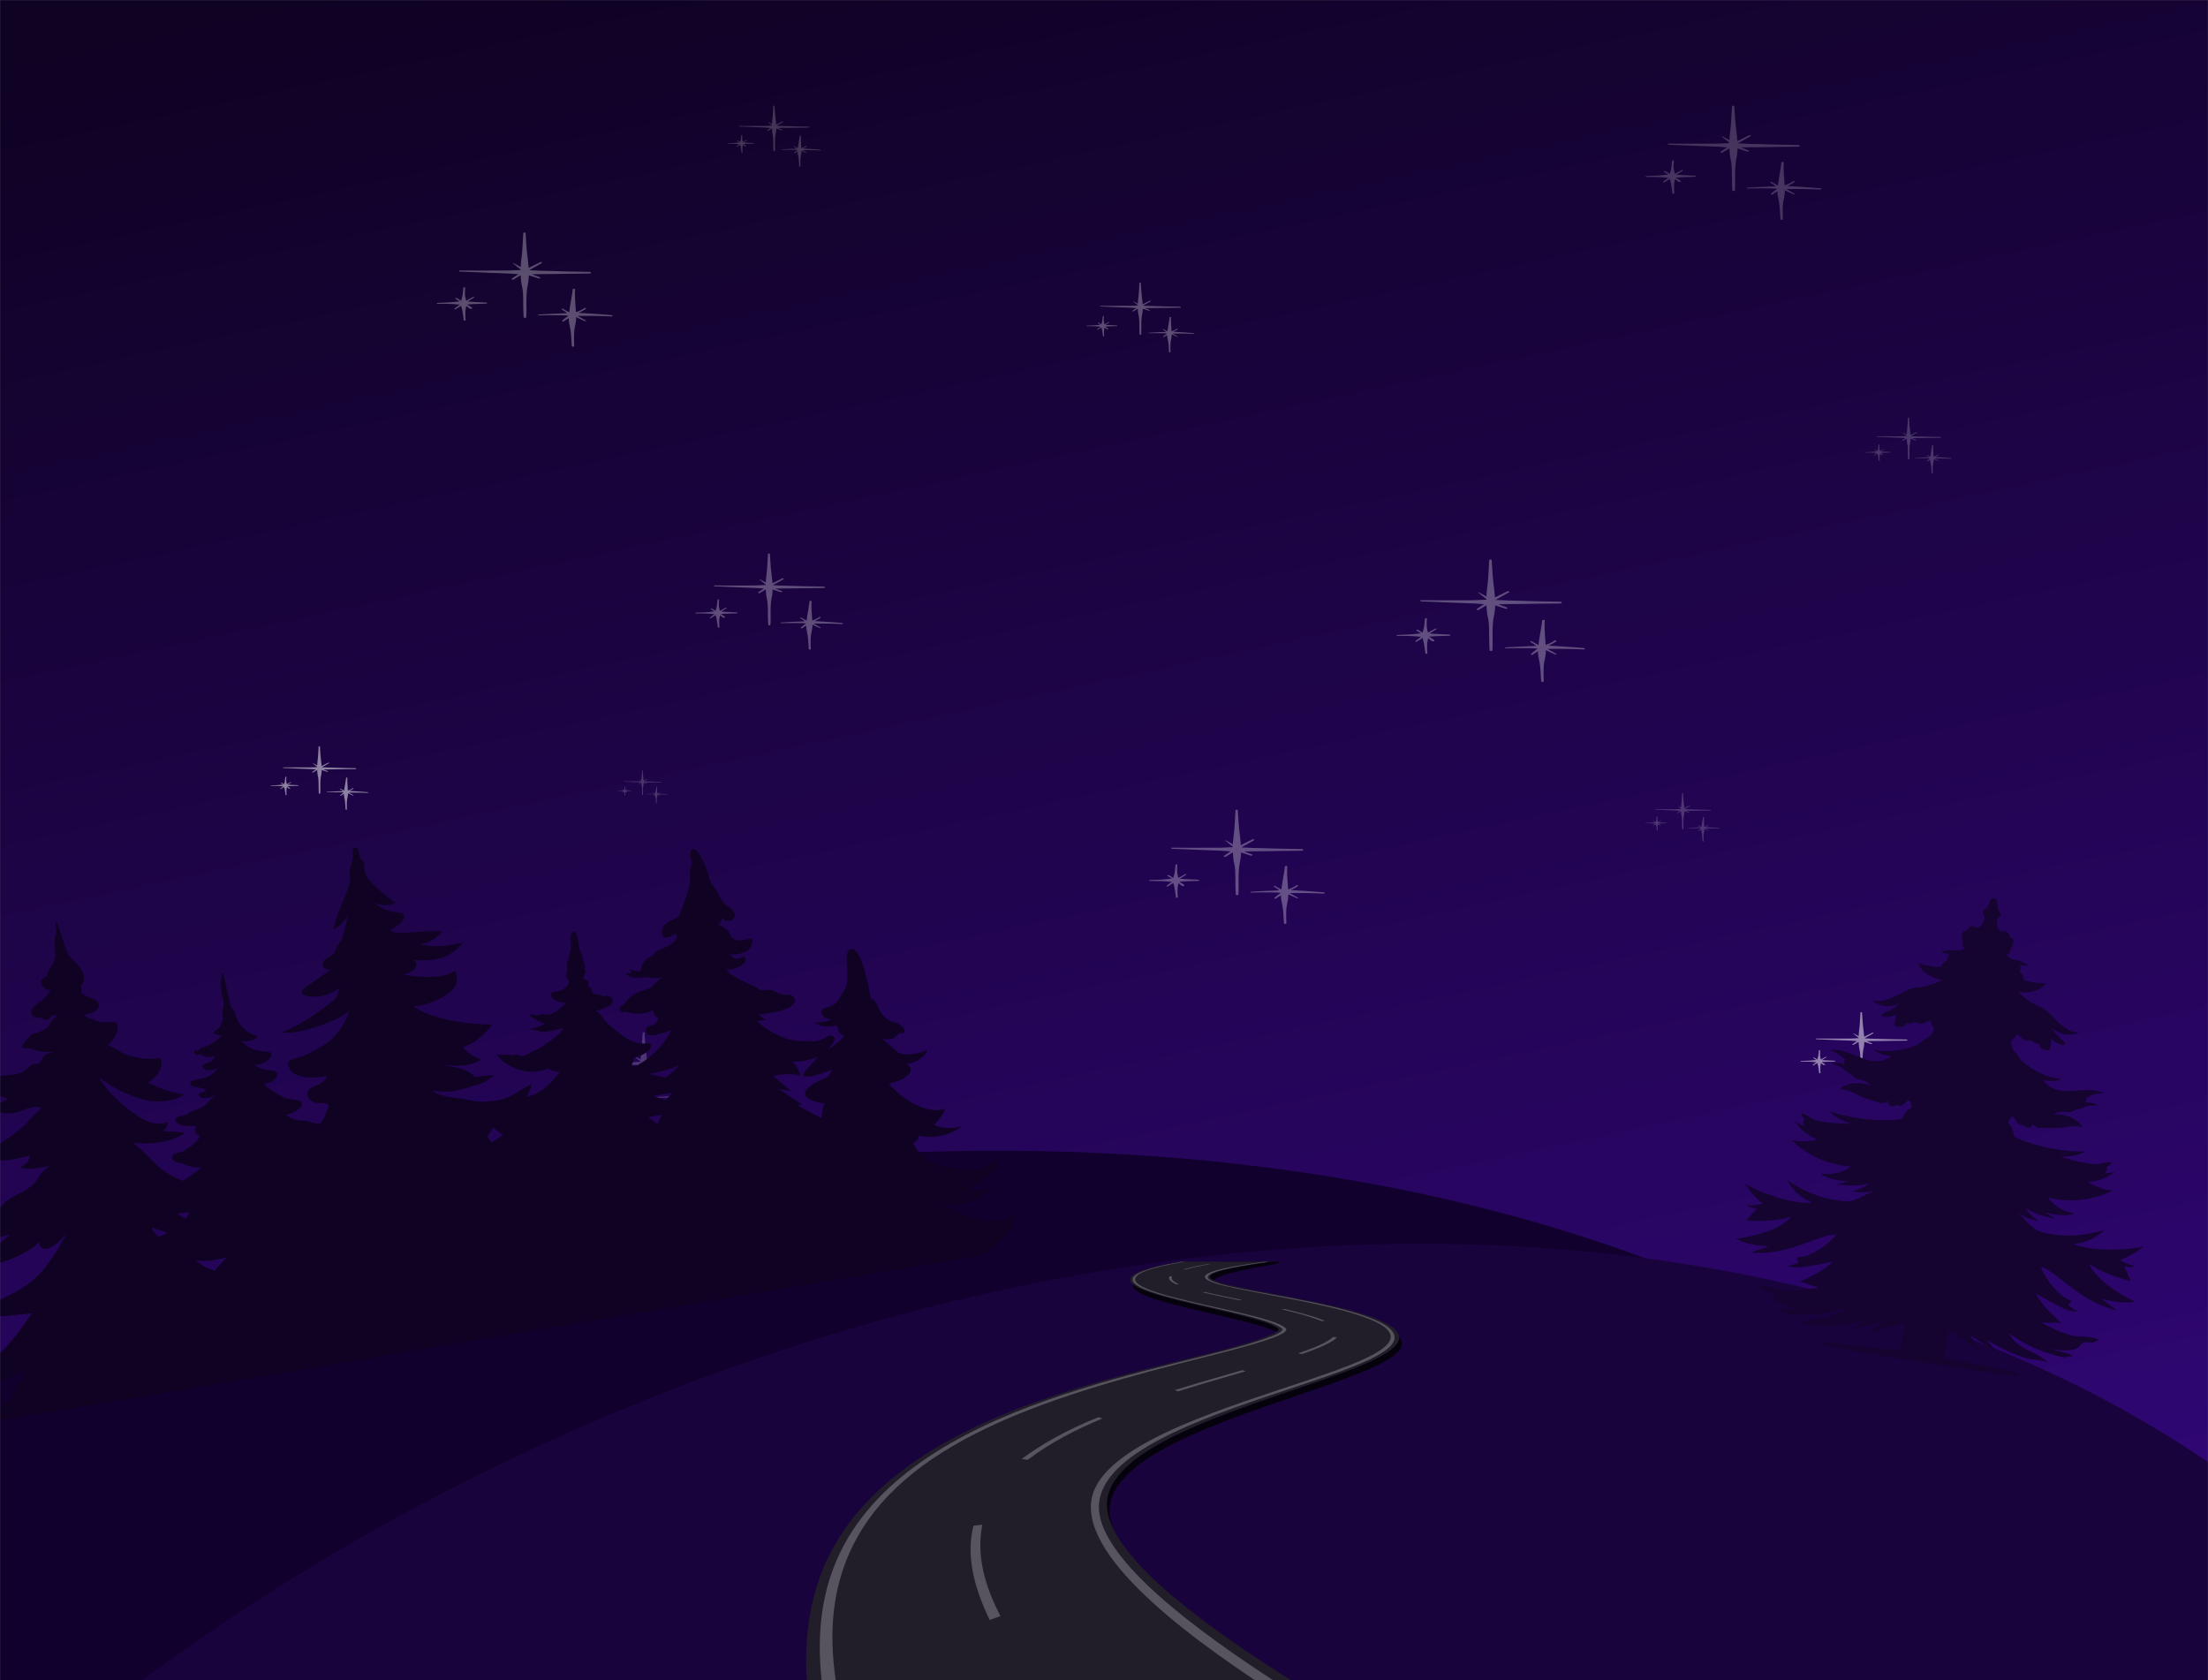 <svg width="1920" height="1461" fill="none" xmlns="http://www.w3.org/2000/svg"><rect width="100%" height="100%" fill="#808080" stroke="none"/><g clip-path="url(#a)"><mask id="b" style="mask-type:luminance" maskUnits="userSpaceOnUse" x="0" y="0" width="1920" height="1461"><path d="M1920 0H0v1461h1920V0Z" fill="#fff"/></mask><g mask="url(#b)"><path d="M1920 0H0v1461h1920V0Z" fill="url(#c)"/><path d="m562.639 926.932 6.608 2.13c.934.301 1.72-.477.837-.808a5697.36 5697.36 0 0 0-5.297-1.987c2.075-.066 4.151-.139 6.228-.154 3.712-.026 7.423-.016 11.132-.099 7.419-.166 14.847-.155 22.267-.297 1.278-.024 1.277-1.092 0-1.121-7.425-.166-14.849-.22-22.267-.493-3.709-.137-7.422-.192-11.132-.293-2.715-.074-5.413-.252-8.115-.389 1.138-.652 2.292-1.296 3.44-1.94l5.183-2.909c.713-.401-.351-.986-1.095-.618l-5.513 2.722c-.801.396-1.598.796-2.398 1.192-.261-3.722-.798-7.443-1.178-11.127-.437-4.251-.632-8.513-.927-12.769-.04-.578-1.559-.58-1.592 0-.213 3.733-.401 7.466-.641 11.197-.239 3.736-.877 7.461-1.077 11.197-.016.303-.019.606-.031.909-.247-.14-.49-.283-.737-.422-1.362-.771-2.785-1.505-4.166-2.263-.179-.098-.514.032-.36.157 1.095.881 2.145 1.782 3.268 2.654.641.498 1.294.989 1.941 1.485-.003.136-.01.271-.011.406-2.752.067-5.499.293-8.252.343-3.703.067-7.423.025-11.129.033-7.415.015-14.836.041-22.252-.053-.891-.012-.875.744 0 .775 7.422.266 14.834.612 22.252.904 3.708.145 7.426.241 11.129.416 2.24.107 4.462.321 6.692.48-1.461.99-2.934 1.974-4.414 2.955-.286.19-.331.467 0 .653.305.173.853.183 1.156 0a510.864 510.864 0 0 1 4.88-2.909c.068 1.625.183 3.25.384 4.87.227 1.839.754 3.659.965 5.501.218 1.896.286 3.796.315 5.696.065 4.255.034 8.517.342 12.769.046.649 1.749.651 1.789 0 .448-7.457-.508-14.973 1.083-22.394.452-2.122.644-4.258.693-6.399Zm56.967 27.406a700.4 700.4 0 0 0-22.706-1.557c.457-.227.914-.453 1.371-.683a25.543 25.543 0 0 0 3.485-2.103c.218-.157.272-.37 0-.523-.236-.133-.693-.151-.924 0a27.375 27.375 0 0 1-3.555 1.961c-.697.322-1.473.597-2.275.847-.287-5.213-.875-10.421-.58-15.638.034-.598-1.571-.59-1.637 0-.59 5.232-1.781 10.448-2.374 15.683l-1.118-.559c-1.107-.552-2.093-1.166-3.108-1.772-.523-.313-1.34.154-.834.47.981.611 1.98 1.206 2.858 1.864l.737.548a.825.825 0 0 1-.049.007c-2.096.256-4.296.249-6.43.336-4.341.178-8.674.422-13.001.689-.627.039-.658.584 0 .567 4.105-.107 8.206-.135 12.315-.1 2.043.018 4.14-.018 6.166.144.662.054 1.306.167 1.953.269-.553.338-1.082.689-1.576 1.06a35.906 35.906 0 0 0-2.701 2.234c-.406.371.594.834 1.096.477a35.96 35.96 0 0 1 3.141-1.995l.233-.134c-.057 3.135.999 6.183 1.359 9.309.379 3.272.453 6.555.718 9.831.048.591 1.651.598 1.637 0-.083-3.276-.235-6.557.005-9.831.236-3.238 1.371-6.391 1.331-9.636-.002-.14-.009-.279-.013-.418 1.997.928 3.986 1.862 6.047 2.746.456.196.967-.216.595-.435-1.816-1.07-3.715-2.091-5.604-3.121a336.327 336.327 0 0 1 23.229.322c.862.042 1.075-.785.209-.859Zm-86.34-8.67c-2.826-.164-5.665-.273-8.496-.416-1.379-.068-2.77-.184-4.163-.278 1.416-.913 2.84-1.823 4.333-2.702.459-.27-.244-.666-.724-.409a190.603 190.603 0 0 0-4.648 2.546c-.243-1.096-.602-2.19-.723-3.29-.205-1.878-.066-3.774.011-5.654.019-.448-1.167-.438-1.221 0-.227 1.818-.318 3.645-.632 5.459-.201 1.162-.638 2.329-.902 3.498-.98-.607-1.941-1.224-2.949-1.817-.567-.333-1.447.168-.894.505.963.586 1.881 1.197 2.818 1.798-2.218.144-4.437.481-6.643.616-2.823.174-5.664.26-8.493.394-.689.032-.714.615 0 .615 2.829.001 5.667-.017 8.493.071 2.259.07 4.515.372 6.77.482-.249.165-.508.324-.757.489-1.058.704-1.91 1.494-2.929 2.214-.461.326.353.79.818.463.981-.694 2.153-1.298 3.169-1.976.2-.133.407-.263.61-.396.288 1.388.762 2.765.963 4.161.273 1.884.581 3.76.788 5.65.054.488 1.406.492 1.352 0-.2-1.83-.23-3.625-.191-5.455.029-1.42.374-2.817.598-4.223.812.621 1.616 1.246 2.481 1.844.667.461 2.109-.158 1.473-.642-1.022-.779-2.18-1.501-3.34-2.221 1.513-.099 3.027-.222 4.532-.286 2.832-.119 5.663-.174 8.496-.265.896-.028.871-.724 0-.775Z" opacity=".2" fill="#fff"/><path d="M1300.14 526.35c2.99.962 5.97 1.926 8.96 2.888 1.27.409 2.33-.646 1.14-1.096-2.4-.898-4.79-1.797-7.19-2.694 2.82-.089 5.63-.188 8.45-.208 5.03-.036 10.06-.023 15.09-.135 10.06-.224 20.14-.21 30.2-.402 1.73-.033 1.73-1.481 0-1.52-10.07-.226-20.14-.298-30.2-.669-5.03-.186-10.06-.26-15.09-.398-3.68-.1-7.34-.341-11.01-.527 1.55-.884 3.11-1.757 4.67-2.63 2.34-1.315 4.69-2.631 7.03-3.945.96-.544-.48-1.337-1.49-.839l-7.47 3.693c-1.09.536-2.17 1.078-3.25 1.616-.36-5.047-1.09-10.094-1.6-15.089-.6-5.765-.86-11.545-1.26-17.315-.05-.784-2.11-.786-2.16 0-.29 5.061-.54 10.123-.87 15.183-.32 5.066-1.19 10.118-1.46 15.184-.02.41-.02.821-.04 1.233-.34-.191-.66-.384-1-.574-1.85-1.045-3.78-2.04-5.65-3.068-.24-.133-.7.044-.49.213 1.49 1.194 2.91 2.417 4.43 3.599.87.675 1.76 1.342 2.64 2.013-.01.185-.02.368-.02.551-3.73.091-7.45.397-11.19.465-5.02.091-10.06.034-15.09.045-10.05.021-20.12.055-30.17-.072-1.21-.016-1.19 1.009 0 1.052 10.06.36 20.11.829 30.17 1.225 5.03.197 10.07.327 15.09.565 3.04.144 6.05.435 9.08.65a649.55 649.55 0 0 1-5.99 4.008c-.39.257-.45.632 0 .885.41.234 1.16.248 1.57 0 2.19-1.323 4.39-2.64 6.62-3.945.09 2.204.24 4.407.52 6.604.3 2.493 1.02 4.962 1.31 7.459.29 2.571.38 5.148.42 7.724.09 5.77.05 11.55.47 17.315.06.88 2.37.883 2.42 0 .61-10.111-.69-20.303 1.47-30.366.61-2.878.87-5.774.94-8.678Zm77.25 37.162a948.653 948.653 0 0 0-30.79-2.112c.62-.307 1.24-.613 1.86-.925 1.72-.868 3.3-1.826 4.72-2.853.3-.213.37-.501 0-.708-.32-.181-.94-.206-1.25 0a37.494 37.494 0 0 1-4.82 2.659c-.95.436-2 .809-3.09 1.148-.39-7.069-1.18-14.132-.78-21.206.04-.811-2.13-.799-2.22 0-.8 7.096-2.42 14.168-3.22 21.267-.51-.253-1.01-.506-1.52-.758-1.5-.748-2.84-1.582-4.21-2.403-.71-.425-1.82.209-1.13.638 1.33.828 2.68 1.635 3.87 2.527.33.248.67.495 1 .743a.686.686 0 0 1-.07.01c-2.84.347-5.82.338-8.72.456-5.88.241-11.76.571-17.62.934-.85.053-.9.792 0 .768 5.56-.145 11.12-.183 16.69-.134 2.78.023 5.62-.025 8.37.195.89.072 1.77.226 2.64.364-.74.459-1.46.935-2.13 1.437-1.3.977-2.53 1.989-3.67 3.029-.55.504.81 1.132 1.49.648 1.33-.947 2.75-1.85 4.26-2.706.11-.06.21-.121.32-.182-.08 4.251 1.35 8.386 1.84 12.624.51 4.437.61 8.889.97 13.331.07.801 2.24.811 2.22 0-.11-4.442-.32-8.892.01-13.331.32-4.391 1.86-8.666 1.8-13.067 0-.189-.01-.379-.01-.567 2.7 1.259 5.4 2.526 8.2 3.724.61.265 1.31-.293.8-.59-2.46-1.451-5.03-2.836-7.6-4.232a456.93 456.93 0 0 1 31.5.436c1.17.057 1.46-1.064.29-1.164Zm-117.08-11.756c-3.83-.223-7.68-.37-11.52-.564-1.87-.093-3.76-.25-5.65-.377 1.92-1.239 3.86-2.472 5.88-3.665.62-.365-.33-.902-.98-.554a251.887 251.887 0 0 0-6.3 3.452c-.33-1.486-.82-2.969-.98-4.461-.28-2.546-.09-5.118.01-7.666.03-.608-1.58-.595-1.66 0-.3 2.465-.43 4.943-.85 7.402-.27 1.575-.87 3.158-1.23 4.744-1.33-.824-2.63-1.661-3.99-2.465-.77-.452-1.97.228-1.22.684 1.31.796 2.55 1.625 3.82 2.439-3 .195-6.01.653-9 .836-3.83.235-7.68.352-11.52.533-.93.044-.97.835 0 .835 3.84.001 7.68-.024 11.52.096 3.06.094 6.12.505 9.18.654-.34.223-.69.439-1.03.663-1.43.955-2.59 2.026-3.97 3.003-.63.441.48 1.071 1.11.626 1.33-.941 2.92-1.759 4.29-2.679.28-.181.56-.357.83-.536.39 1.882 1.04 3.748 1.31 5.641.37 2.556.79 5.099 1.07 7.662.07.662 1.9.667 1.83 0-.27-2.481-.31-4.916-.26-7.397.04-1.926.51-3.82.81-5.727 1.1.843 2.19 1.69 3.37 2.501.9.625 2.86-.214 1.99-.87-1.38-1.056-2.95-2.036-4.53-3.012 2.06-.134 4.11-.301 6.15-.387 3.84-.162 7.68-.237 11.52-.36 1.22-.038 1.18-.982 0-1.051Z" opacity=".3" fill="#fff"/><path d="m1621.11 905.88 5.79 1.867c.82.265 1.51-.418.74-.708l-4.65-1.742c1.82-.058 3.64-.122 5.46-.135 3.26-.023 6.51-.014 9.76-.087 6.51-.145 13.02-.136 19.53-.26 1.12-.021 1.12-.958 0-.983-6.51-.146-13.02-.193-19.53-.433-3.25-.12-6.5-.168-9.76-.257-2.38-.065-4.74-.221-7.11-.341 1-.571 2.01-1.136 3.01-1.7 1.52-.851 3.03-1.701 4.55-2.551.62-.352-.31-.865-.96-.542-1.61.795-3.22 1.591-4.84 2.387-.7.347-1.4.697-2.1 1.045-.23-3.263-.7-6.527-1.03-9.757-.38-3.727-.56-7.465-.81-11.196-.04-.507-1.37-.508-1.4 0-.19 3.273-.35 6.546-.56 9.818-.21 3.276-.77 6.542-.95 9.818-.01.265-.01.531-.02.797-.22-.123-.43-.248-.65-.371-1.19-.675-2.44-1.319-3.65-1.983-.16-.087-.45.028-.32.137.96.772 1.88 1.563 2.87 2.327.56.437 1.13.868 1.7 1.302 0 .119-.01.238-.01.356-2.41.059-4.82.257-7.24.301-3.24.059-6.5.022-9.75.029-6.51.014-13.01.036-19.52-.047-.78-.01-.76.653 0 .681 6.51.233 13.01.535 19.52.792 3.25.127 6.51.211 9.75.365 1.97.093 3.92.281 5.87.42-1.28.869-2.57 1.731-3.87 2.592-.25.167-.29.409 0 .572.27.152.75.161 1.02 0 1.41-.855 2.84-1.707 4.27-2.551.06 1.425.16 2.85.34 4.271.2 1.612.66 3.208.85 4.823.19 1.662.25 3.329.27 4.995.06 3.73.03 7.467.3 11.196.04.568 1.54.571 1.57 0 .39-6.539-.44-13.129.95-19.636.4-1.861.57-3.734.61-5.611Zm49.97 24.028a612.938 612.938 0 0 0-19.91-1.365l1.21-.599c1.11-.561 2.13-1.18 3.05-1.844.19-.138.24-.324 0-.458-.21-.117-.61-.133-.81 0-.95.623-1.99 1.199-3.12 1.719-.61.282-1.29.524-1.99.742-.25-4.57-.77-9.137-.51-13.712.03-.524-1.38-.516-1.44 0-.51 4.589-1.56 9.162-2.08 13.752-.32-.163-.65-.327-.98-.49-.97-.484-1.83-1.023-2.72-1.554-.46-.274-1.18.135-.73.413.86.535 1.73 1.057 2.5 1.633.22.161.43.321.65.481l-.04.006c-1.84.225-3.77.219-5.64.295-3.81.156-7.61.37-11.4.604-.55.035-.58.513 0 .497 3.6-.094 7.19-.118 10.8-.087 1.79.015 3.63-.016 5.4.126.58.047 1.15.146 1.72.236-.49.296-.95.604-1.39.929-.84.632-1.63 1.286-2.37 1.959-.35.325.53.731.97.419.86-.613 1.77-1.197 2.75-1.75.07-.039.14-.078.2-.118-.05 2.749.88 5.422 1.2 8.163.33 2.869.39 5.748.63 8.62.04.518 1.44.524 1.43 0-.07-2.872-.21-5.75 0-8.62.21-2.839 1.21-5.603 1.17-8.449 0-.123-.01-.245-.01-.367 1.75.814 3.5 1.633 5.3 2.408.4.172.85-.189.52-.381-1.59-.939-3.25-1.834-4.91-2.737 6.82-.139 13.56-.047 20.37.282.75.037.94-.688.18-.753Zm-75.72-7.601c-2.48-.144-4.97-.239-7.45-.364-1.21-.061-2.43-.162-3.65-.244 1.24-.801 2.49-1.599 3.8-2.37.4-.236-.21-.583-.63-.359-1.38.73-2.74 1.474-4.08 2.233-.21-.961-.53-1.92-.63-2.885-.18-1.646-.06-3.309.01-4.957.01-.393-1.03-.385-1.07 0-.2 1.594-.28 3.196-.56 4.786-.17 1.019-.56 2.043-.79 3.068-.86-.533-1.7-1.074-2.58-1.594-.5-.292-1.27.148-.79.443.85.514 1.65 1.05 2.47 1.577-1.94.126-3.89.422-5.82.54-2.48.152-4.97.228-7.45.345-.6.028-.62.54 0 .54 2.48 0 4.97-.016 7.45.062 1.98.061 3.96.326 5.93.422-.21.145-.44.285-.66.429-.93.618-1.67 1.31-2.57 1.942-.4.285.31.692.72.405.86-.609 1.89-1.138 2.78-1.732.17-.117.36-.231.53-.347.26 1.217.67 2.424.85 3.648.24 1.652.51 3.297.69 4.954.05.428 1.23.431 1.18 0-.17-1.605-.2-3.179-.16-4.783.02-1.245.32-2.47.52-3.703.71.545 1.42 1.092 2.18 1.617.58.404 1.85-.139 1.29-.563-.9-.683-1.91-1.316-2.93-1.947 1.33-.087 2.65-.195 3.97-.251 2.49-.104 4.97-.153 7.45-.232.79-.025.77-.635 0-.68Z" opacity=".5" fill="#fff"/><path d="m1661.41 381.395 4.08 1.318c.58.186 1.07-.295.52-.5l-3.27-1.229c1.28-.041 2.56-.086 3.85-.095 2.29-.016 4.59-.01 6.88-.062 4.59-.102 9.19-.096 13.78-.183.79-.015.79-.676 0-.694-4.59-.103-9.19-.136-13.78-.305-2.29-.085-4.59-.118-6.88-.181-1.68-.046-3.35-.156-5.02-.241.7-.403 1.42-.801 2.13-1.2 1.07-.599 2.13-1.2 3.2-1.799.44-.248-.21-.61-.67-.383l-3.42 1.685c-.49.244-.98.491-1.48.737-.16-2.303-.49-4.605-.73-6.884-.27-2.629-.39-5.266-.57-7.899-.03-.357-.97-.358-.99 0-.13 2.309-.24 4.619-.39 6.927-.15 2.311-.54 4.616-.67 6.927-.01.187-.01.374-.02.562l-.45-.261c-.85-.477-1.73-.931-2.58-1.4-.11-.061-.32.02-.22.097.67.545 1.32 1.102 2.02 1.642.39.308.8.612 1.2.918 0 .084-.01.168-.01.252-1.7.041-3.4.181-5.1.212-2.29.041-4.59.015-6.89.02-4.58.01-9.18.025-13.76-.033-.55-.007-.54.461 0 .48 4.59.165 9.17.378 13.76.559 2.3.09 4.6.149 6.89.258 1.38.065 2.76.198 4.14.296-.91.613-1.82 1.221-2.73 1.829-.18.117-.21.288 0 .404.19.106.52.113.71 0 1-.604 2.01-1.205 3.02-1.8a33.9 33.9 0 0 0 .24 3.013c.14 1.137.46 2.263.6 3.402.13 1.173.17 2.349.19 3.524.04 2.632.02 5.269.21 7.899.03.401 1.08.403 1.11 0 .28-4.613-.32-9.262.67-13.853.28-1.313.4-2.634.43-3.959Zm35.24 16.953c-4.65-.399-9.35-.715-14.05-.964.29-.14.57-.279.85-.422.79-.396 1.51-.833 2.16-1.301.13-.097.17-.229 0-.323-.15-.083-.43-.094-.57 0-.67.439-1.41.846-2.2 1.213-.43.199-.91.369-1.41.523-.18-3.224-.54-6.446-.36-9.674.02-.37-.97-.364-1.01 0-.37 3.237-1.1 6.464-1.47 9.702l-.69-.345c-.69-.342-1.3-.722-1.92-1.097-.33-.193-.83.096-.52.291.61.378 1.23.746 1.77 1.153l.45.339-.03.005c-1.29.158-2.65.154-3.97.208-2.69.11-5.37.26-8.05.426-.38.024-.4.361 0 .35 2.54-.066 5.08-.083 7.62-.061 1.27.011 2.56-.011 3.82.089.41.033.8.103 1.2.166-.34.209-.66.427-.97.656-.59.445-1.15.907-1.67 1.382-.25.229.37.516.68.295.6-.432 1.25-.844 1.94-1.234.05-.028.1-.055.14-.083-.03 1.939.62 3.825.84 5.758.24 2.025.28 4.056.45 6.082.03.366 1.02.37 1.01 0-.05-2.026-.14-4.056 0-6.082.15-2.003.85-3.953.83-5.961 0-.086-.01-.172-.01-.258 1.24.574 2.47 1.152 3.74 1.699.28.121.6-.134.37-.269-1.12-.663-2.3-1.294-3.47-1.931 4.81-.098 9.57-.034 14.37.199.53.026.67-.485.13-.531Zm-53.41-5.362c-1.75-.102-3.51-.169-5.26-.257-.85-.043-1.71-.114-2.57-.172.87-.565 1.75-1.128 2.68-1.672.28-.167-.15-.412-.45-.253-.97.515-1.93 1.04-2.88 1.575-.15-.678-.37-1.354-.44-2.035-.13-1.162-.04-2.335 0-3.498.02-.277-.72-.271-.75 0-.14 1.125-.2 2.255-.39 3.377-.13.719-.4 1.441-.56 2.164-.61-.375-1.2-.757-1.82-1.124-.36-.206-.9.104-.56.312.6.363 1.17.741 1.75 1.113-1.38.089-2.75.298-4.11.381-1.75.107-3.51.161-5.26.243-.42.02-.44.381 0 .381 1.75.001 3.51-.011 5.26.044 1.39.043 2.79.23 4.18.298-.15.102-.31.201-.46.303-.66.435-1.19.924-1.82 1.37-.28.201.22.488.51.285.61-.429 1.33-.802 1.96-1.222.12-.082.25-.163.38-.245.18.859.47 1.711.59 2.574.17 1.166.36 2.326.49 3.495.03.302.87.305.84 0-.13-1.132-.14-2.242-.12-3.374.02-.879.23-1.743.37-2.613.5.385 1 .771 1.53 1.141.42.285 1.31-.098.92-.397-.64-.481-1.35-.929-2.07-1.374.94-.061 1.87-.137 2.8-.176 1.75-.074 3.51-.108 5.26-.164.55-.018.54-.449 0-.48Zm-132.33-263.922c2.79.898 5.57 1.797 8.36 2.695 1.18.382 2.18-.603 1.06-1.023-2.24-.838-4.47-1.676-6.7-2.513 2.62-.083 5.25-.176 7.88-.194 4.69-.033 9.39-.021 14.08-.126 9.39-.21 18.78-.196 28.17-.375 1.62-.031 1.62-1.382 0-1.419-9.39-.21-18.79-.278-28.17-.624-4.69-.173-9.39-.243-14.08-.37-3.44-.094-6.85-.319-10.27-.492 1.44-.825 2.9-1.639 4.35-2.455 2.19-1.226 4.37-2.454 6.56-3.68.9-.508-.44-1.248-1.39-.782-2.32 1.148-4.65 2.296-6.97 3.444-1.01.501-2.02 1.006-3.03 1.508-.33-4.709-1.01-9.417-1.5-14.077-.55-5.379-.79-10.771-1.17-16.155-.05-.731-1.97-.733-2.01 0-.27 4.722-.51 9.445-.81 14.166-.31 4.726-1.11 9.439-1.37 14.166-.02.382-.02.766-.04 1.15-.31-.177-.61-.358-.93-.535-1.72-.975-3.52-1.904-5.27-2.862-.22-.125-.65.041-.45.198 1.38 1.114 2.71 2.255 4.13 3.358.81.63 1.64 1.252 2.46 1.878-.01.172-.02.343-.02.514-3.48.085-6.95.371-10.44.434-4.68.085-9.39.032-14.08.042-9.38.02-18.77.052-28.15-.068-1.13-.014-1.11.942 0 .982 9.39.337 18.77.773 28.15 1.143 4.69.184 9.4.305 14.08.527 2.84.135 5.65.406 8.47.607a583.841 583.841 0 0 1-5.59 3.739c-.36.24-.41.59 0 .826.39.218 1.08.232 1.47 0 2.04-1.234 4.1-2.463 6.17-3.681.09 2.056.23 4.112.49 6.162.28 2.326.95 4.629 1.22 6.958.27 2.399.36 4.804.4 7.207.08 5.383.04 10.775.43 16.155.06.82 2.21.824 2.26 0 .57-9.434-.64-18.943 1.37-28.332.57-2.684.82-5.387.88-8.096Zm72.06 34.672a883.31 883.31 0 0 0-28.72-1.97c.58-.287 1.15-.572 1.73-.864a32.516 32.516 0 0 0 4.41-2.661c.28-.199.35-.468 0-.661-.3-.168-.88-.192-1.17 0a34.41 34.41 0 0 1-4.5 2.481c-.88.407-1.86.755-2.87 1.071-.37-6.595-1.11-13.184-.74-19.784.04-.757-1.99-.746-2.07 0-.75 6.62-2.25 13.218-3 19.841-.47-.236-.94-.472-1.42-.707-1.4-.698-2.65-1.476-3.93-2.242-.66-.396-1.69.195-1.05.595 1.24.773 2.5 1.526 3.61 2.358l.93.693a.62.62 0 0 1-.06.009c-2.65.324-5.43.316-8.13.426-5.49.225-10.98.533-16.45.871-.79.05-.83.739 0 .717 5.19-.135 10.38-.171 15.58-.125 2.58.022 5.24-.024 7.8.181.84.068 1.65.211 2.47.34-.7.428-1.37.873-1.99 1.341a44.763 44.763 0 0 0-3.42 2.826c-.51.47.75 1.056 1.39.605a45.3 45.3 0 0 1 4.27-2.695c-.08 3.967 1.26 7.824 1.71 11.778.48 4.139.58 8.293.91 12.437.06.748 2.09.757 2.07 0-.1-4.144-.29-8.295.01-12.437.3-4.097 1.73-8.085 1.68-12.191 0-.177-.01-.353-.01-.529 2.52 1.175 5.04 2.356 7.65 3.475.57.247 1.22-.274.75-.551-2.3-1.354-4.7-2.646-7.09-3.948 9.84-.201 19.56-.069 29.39.407 1.09.052 1.36-.993.26-1.087Zm-109.23-10.968c-3.57-.208-7.17-.345-10.75-.526-1.74-.087-3.5-.234-5.26-.352 1.79-1.155 3.59-2.306 5.48-3.419.58-.341-.31-.841-.92-.517a242.714 242.714 0 0 0-5.88 3.221c-.31-1.387-.76-2.77-.91-4.162-.26-2.376-.09-4.775.01-7.153.02-.567-1.48-.555-1.54 0-.29 2.3-.41 4.612-.8 6.906-.26 1.47-.81 2.947-1.14 4.426-1.24-.769-2.46-1.549-3.74-2.299-.71-.422-1.83.212-1.13.638 1.22.742 2.38 1.516 3.57 2.276-2.81.182-5.61.608-8.41.779-3.57.22-7.16.329-10.74.498-.87.041-.9.779 0 .779 3.58.001 7.17-.022 10.74.089 2.86.088 5.72.471 8.57.61-.32.208-.64.41-.96.619-1.34.891-2.42 1.89-3.7 2.801-.59.412.44 1 1.03.585 1.24-.878 2.72-1.641 4.01-2.5.25-.168.52-.333.77-.5.37 1.756.97 3.497 1.22 5.263.35 2.385.74 4.757 1 7.149.07.617 1.78.622 1.71 0-.26-2.315-.29-4.587-.24-6.902.03-1.797.47-3.563.75-5.343 1.03.787 2.05 1.577 3.14 2.333.85.584 2.67-.199 1.87-.812-1.3-.985-2.76-1.899-4.23-2.809 1.91-.126 3.83-.281 5.73-.362 3.59-.151 7.17-.22 10.75-.335 1.14-.035 1.1-.917 0-.981Z" opacity=".2" fill="#fff"/><path d="m671.85 512.528 7.035 2.268c.995.321 1.832-.508.892-.86l-5.64-2.116c2.21-.069 4.42-.147 6.631-.163 3.952-.028 7.903-.018 11.852-.106 7.9-.176 15.808-.165 23.708-.316 1.362-.026 1.36-1.163 0-1.193-7.904-.178-15.809-.234-23.708-.526-3.949-.145-7.901-.204-11.852-.312-2.89-.078-5.763-.268-8.64-.414 1.212-.694 2.44-1.379 3.663-2.065l5.518-3.098c.759-.427-.373-1.049-1.166-.658l-5.869 2.899c-.854.422-1.702.847-2.554 1.269-.277-3.963-.85-7.925-1.254-11.847-.465-4.526-.673-9.065-.987-13.595-.042-.616-1.66-.618-1.695 0-.227 3.974-.427 7.948-.682 11.921-.255 3.978-.934 7.944-1.148 11.922-.016.322-.019.645-.032.968-.263-.149-.522-.302-.785-.45-1.45-.821-2.966-1.602-4.435-2.409-.191-.105-.548.034-.384.167 1.166.938 2.284 1.897 3.479 2.826.683.53 1.378 1.053 2.067 1.58-.003.145-.01.289-.011.433-2.93.071-5.855.312-8.787.365-3.942.071-7.903.027-11.849.035-7.895.017-15.796.044-23.691-.057-.949-.012-.933.793 0 .827 7.901.283 15.793.65 23.691.961 3.948.155 7.907.257 11.849.444 2.386.113 4.752.342 7.126.511a540.98 540.98 0 0 1-4.701 3.146c-.304.203-.351.497 0 .696.326.183.91.195 1.232 0a535.348 535.348 0 0 1 5.195-3.098c.073 1.73.196 3.461.41 5.185.241 1.958.802 3.896 1.027 5.857.232 2.019.304 4.042.336 6.065.069 4.53.036 9.068.363 13.595.049.691 1.863.693 1.906 0 .476-7.939-.541-15.942 1.152-23.843.482-2.26.686-4.534.738-6.814Zm60.649 29.178a744.902 744.902 0 0 0-24.175-1.657c.487-.242.973-.482 1.46-.727a27.257 27.257 0 0 0 3.711-2.24c.231-.167.289-.394 0-.556-.252-.142-.739-.162-.985 0a29.224 29.224 0 0 1-3.785 2.087c-.741.343-1.568.636-2.422.902-.306-5.55-.932-11.096-.618-16.65.036-.637-1.672-.628-1.743 0-.628 5.571-1.895 11.124-2.527 16.698l-1.19-.595c-1.179-.588-2.229-1.242-3.31-1.887-.557-.333-1.427.164-.887.501 1.044.65 2.107 1.284 3.043 1.984l.784.584a.849.849 0 0 1-.053.007c-2.231.273-4.573.266-6.846.358-4.621.19-9.235.449-13.841.734-.668.042-.701.622 0 .603 4.37-.114 8.736-.144 13.111-.106 2.176.019 4.408-.019 6.565.153.706.057 1.391.178 2.08.286-.588.361-1.152.735-1.678 1.129a38.668 38.668 0 0 0-2.876 2.378c-.432.396.633.889 1.167.509a38.231 38.231 0 0 1 3.344-2.125c.084-.047.166-.094.249-.143-.061 3.338 1.063 6.584 1.446 9.912.403 3.484.482 6.98.765 10.467.051.63 1.758.637 1.743 0-.089-3.487-.25-6.981.005-10.467.251-3.447 1.46-6.804 1.417-10.26-.002-.148-.01-.297-.013-.444 2.126.988 4.243 1.982 6.438 2.924.485.207 1.029-.231.633-.464-1.933-1.14-3.956-2.227-5.966-3.323a358.49 358.49 0 0 1 24.732.343c.917.044 1.144-.836.222-.915Zm-91.925-9.23c-3.008-.175-6.032-.29-9.046-.443-1.468-.073-2.949-.196-4.432-.296 1.508-.973 3.023-1.941 4.613-2.877.489-.287-.259-.709-.771-.436-1.667.886-3.326 1.79-4.949 2.711-.258-1.167-.641-2.331-.769-3.502-.219-2-.071-4.019.011-6.02.02-.477-1.242-.467-1.3 0-.242 1.935-.339 3.881-.672 5.812-.214 1.237-.679 2.48-.961 3.725-1.044-.647-2.066-1.305-3.14-1.936-.603-.354-1.54.179-.952.538 1.026.624 2.003 1.275 3.001 1.915-2.361.153-4.724.512-7.073.656-3.006.185-6.031.277-9.043.419-.733.034-.759.655 0 .655 3.012.001 6.034-.019 9.043.075 2.405.074 4.807.397 7.208.513-.265.176-.541.346-.806.521-1.126.75-2.034 1.591-3.119 2.358-.49.346.377.841.871.492 1.044-.739 2.292-1.381 3.374-2.103.214-.142.434-.281.65-.422.307 1.478.812 2.944 1.025 4.43.291 2.007.619 4.003.839 6.016.058.52 1.498.523 1.44 0-.214-1.949-.245-3.86-.204-5.808.032-1.512.398-2.999.637-4.497.864.662 1.721 1.327 2.642 1.963.71.492 2.246-.168 1.568-.683-1.088-.829-2.321-1.598-3.556-2.364 1.611-.106 3.222-.237 4.825-.304 3.016-.128 6.029-.186 9.046-.283.954-.029.928-.771 0-.825Z" opacity=".3" fill="#fff"/><path d="m279.745 669.55 4.645 1.497c.657.212 1.209-.335.588-.568l-3.723-1.397c1.459-.046 2.918-.097 4.378-.108 2.609-.018 5.218-.011 7.825-.07 5.216-.116 10.437-.109 15.653-.208.898-.017.897-.768 0-.788-5.219-.117-10.438-.154-15.653-.347-2.607-.096-5.217-.135-7.825-.206-1.908-.052-3.805-.177-5.704-.273.8-.459 1.611-.911 2.418-1.364l3.643-2.045c.502-.282-.246-.693-.769-.434l-3.876 1.914c-.563.278-1.123.559-1.685.837-.184-2.616-.562-5.232-.829-7.821-.307-2.989-.443-5.985-.651-8.976-.028-.406-1.096-.408-1.119 0-.15 2.623-.282 5.248-.45 7.871-.169 2.626-.617 5.244-.758 7.87-.011.213-.013.426-.022.64-.173-.099-.344-.2-.518-.298-.957-.541-1.958-1.057-2.928-1.59-.126-.069-.362.023-.253.11.77.619 1.508 1.253 2.297 1.866.45.35.909.695 1.364 1.044-.002.095-.006.19-.007.285-1.935.047-3.866.206-5.801.241-2.603.047-5.218.018-7.823.023-5.212.011-10.429.029-15.642-.037-.626-.008-.615.523 0 .545 5.217.187 10.427.43 15.642.635 2.606.103 5.22.17 7.823.293 1.575.075 3.137.226 4.704.337a363.896 363.896 0 0 1-3.103 2.078c-.201.133-.232.328 0 .459.215.121.6.129.813 0a337.318 337.318 0 0 1 3.43-2.045c.048 1.142.129 2.284.27 3.423.16 1.293.53 2.572.679 3.867.153 1.333.201 2.669.221 4.004.046 2.991.024 5.987.24 8.976.033.456 1.23.457 1.258 0 .315-5.242-.357-10.525.761-15.742.318-1.492.453-2.993.487-4.498Zm40.05 19.263a489.039 489.039 0 0 0-15.961-1.094c.321-.16.643-.318.964-.48.894-.45 1.713-.947 2.45-1.479.153-.11.191-.26 0-.367-.166-.094-.487-.107-.65 0-.761.499-1.596.961-2.499 1.378-.49.226-1.036.42-1.599.595-.202-3.664-.615-7.325-.408-10.992.024-.421-1.104-.415-1.151 0-.414 3.678-1.251 7.344-1.668 11.024l-.786-.393c-.778-.388-1.472-.82-2.185-1.246-.368-.22-.942.109-.586.331.689.429 1.391.848 2.009 1.31a173 173 0 0 0 .518.385l-.035.005c-1.473.18-3.02.176-4.52.237-3.051.125-6.097.296-9.138.484-.441.028-.463.411 0 .398 2.885-.075 5.768-.095 8.656-.07 1.436.013 2.91-.012 4.335.102.465.037.918.117 1.373.188-.389.238-.761.485-1.109.746a25.173 25.173 0 0 0-1.898 1.57c-.286.261.418.586.771.336a25.08 25.08 0 0 1 2.207-1.403l.164-.095c-.04 2.204.703 4.347.956 6.544.265 2.3.318 4.608.504 6.911.034.415 1.161.42 1.151 0-.059-2.303-.165-4.609.003-6.911.166-2.276.964-4.492.936-6.773-.001-.099-.007-.197-.009-.294 1.404.653 2.802 1.309 4.251 1.93.32.138.679-.152.418-.305-1.277-.753-2.612-1.471-3.939-2.194a236.454 236.454 0 0 1 16.328.226c.606.029.756-.552.147-.604Zm-60.694-6.094c-1.987-.115-3.983-.191-5.972-.292-.97-.048-1.948-.13-2.927-.195a86.287 86.287 0 0 1 3.046-1.9c.322-.19-.171-.468-.509-.288a133.753 133.753 0 0 0-3.267 1.79c-.171-.771-.424-1.539-.508-2.312-.145-1.321-.047-2.653.007-3.975.013-.315-.82-.308-.858 0-.16 1.278-.224 2.563-.444 3.837-.141.817-.449 1.638-.634 2.46-.689-.428-1.365-.861-2.073-1.278-.399-.234-1.017.118-.629.355.677.412 1.322.842 1.981 1.264-1.559.101-3.118.338-4.67.433-1.984.122-3.981.183-5.97.277-.484.022-.501.432 0 .432 1.989.001 3.984-.012 5.97.05 1.588.049 3.174.262 4.759.339-.175.116-.357.228-.532.344-.743.495-1.343 1.05-2.059 1.556-.323.229.249.556.575.325.69-.488 1.514-.912 2.228-1.389.141-.093.286-.185.429-.278.202.976.536 1.943.677 2.925.192 1.325.408 2.643.553 3.972.038.343.989.345.951 0-.141-1.287-.161-2.549-.134-3.835.02-.998.262-1.98.42-2.969.571.437 1.136.876 1.744 1.296.469.325 1.483-.11 1.036-.451-.719-.547-1.533-1.055-2.348-1.561 1.064-.069 2.127-.156 3.186-.201 1.99-.083 3.98-.122 5.972-.186.629-.019.612-.509 0-.545Z" opacity=".5" fill="#fff"/><path d="m675.023 111.713 4.459 1.437c.631.204 1.161-.322.565-.545l-3.574-1.341c1.4-.044 2.801-.094 4.202-.104 2.505-.017 5.01-.011 7.513-.067 5.007-.111 10.019-.104 15.026-.2.863-.016.862-.737 0-.756-5.01-.113-10.02-.149-15.026-.333-2.503-.093-5.009-.13-7.513-.198-1.832-.05-3.652-.17-5.476-.262.768-.44 1.547-.875 2.322-1.309l3.497-1.964c.482-.27-.236-.665-.739-.417l-3.72 1.837c-.541.268-1.078.537-1.618.805-.176-2.512-.539-5.023-.795-7.509-.295-2.869-.426-5.745-.625-8.617-.028-.39-1.053-.391-1.075 0-.144 2.519-.271 5.038-.432 7.556-.162 2.521-.592 5.035-.728 7.556-.01.204-.012.409-.021.614-.166-.095-.33-.192-.497-.286-.919-.52-1.879-1.015-2.811-1.526-.121-.067-.347.021-.243.105.739.595 1.448 1.203 2.205 1.791.433.336.873.668 1.31 1.002-.002.092-.006.183-.007.275-1.857.045-3.711.197-5.569.231-2.499.045-5.009.017-7.51.022-5.004.011-10.012.028-15.016-.036-.602-.007-.591.503 0 .524 5.008.179 10.01.412 15.016.609 2.502.099 5.011.163 7.51.282 1.512.071 3.012.216 4.516.323a350.67 350.67 0 0 1-2.979 1.995c-.193.128-.223.314 0 .44.206.117.576.124.781 0a361.952 361.952 0 0 1 3.292-1.963c.046 1.097.124 2.193.26 3.286.153 1.241.508 2.47.651 3.712.147 1.28.193 2.563.213 3.845.044 2.871.023 5.747.23 8.616.031.438 1.181.44 1.208 0 .302-5.032-.343-10.104.73-15.112.306-1.432.435-2.873.468-4.318Zm38.443 18.494a472.525 472.525 0 0 0-15.323-1.05c.309-.153.617-.306.925-.461a17.128 17.128 0 0 0 2.352-1.42c.147-.106.184-.249 0-.352-.159-.09-.467-.102-.624 0-.73.479-1.532.923-2.399 1.323-.47.217-.994.403-1.535.571-.193-3.517-.59-7.032-.391-10.553.023-.403-1.06-.397-1.105 0-.398 3.532-1.201 7.051-1.602 10.584l-.754-.377c-.747-.373-1.413-.787-2.098-1.196-.353-.211-.904.104-.562.317.661.412 1.335.814 1.928 1.258l.497.37-.033.005c-1.414.172-2.899.168-4.339.227-2.929.12-5.853.284-8.773.464-.423.027-.444.395 0 .383 2.77-.073 5.537-.091 8.31-.067 1.379.012 2.794-.013 4.161.097.447.036.882.112 1.318.181-.373.228-.73.465-1.063.715-.648.486-1.257.99-1.823 1.508-.274.25.401.563.74.322a24.374 24.374 0 0 1 2.119-1.347l.158-.09c-.039 2.116.674 4.173.917 6.282.255 2.208.305 4.424.484 6.634.033.399 1.114.404 1.105 0-.056-2.21-.159-4.425.003-6.634.159-2.185.925-4.312.898-6.503-.001-.094-.006-.188-.008-.282 1.347.627 2.689 1.257 4.081 1.854.307.132.652-.146.401-.294-1.226-.722-2.507-1.411-3.782-2.106a227.002 227.002 0 0 1 15.676.217c.581.028.725-.53.141-.58Zm-58.262-5.851c-1.907-.111-3.823-.184-5.733-.281-.931-.046-1.87-.125-2.81-.188a85.118 85.118 0 0 1 2.924-1.823c.31-.182-.164-.449-.489-.276a126.76 126.76 0 0 0-3.136 1.718c-.164-.74-.407-1.478-.488-2.22-.138-1.267-.045-2.547.007-3.816.013-.302-.787-.295-.824 0-.153 1.227-.214 2.46-.426 3.684-.135.784-.43 1.572-.609 2.361-.661-.41-1.309-.827-1.99-1.227-.382-.224-.976.114-.603.341.65.396 1.269.808 1.902 1.214-1.497.097-2.994.325-4.483.416-1.905.117-3.823.175-5.732.265-.465.022-.481.415 0 .415 1.909.001 3.825-.011 5.732.048 1.524.047 3.047.251 4.568.325-.168.112-.343.219-.511.331-.713.475-1.289 1.008-1.976 1.494-.311.219.238.533.552.312.662-.469 1.452-.876 2.138-1.333.136-.09.275-.178.412-.268.195.937.515 1.866.65 2.808.184 1.272.392 2.537.531 3.813.037.329.95.332.913 0-.135-1.235-.155-2.446-.129-3.681.02-.959.252-1.901.403-2.85.549.419 1.091.841 1.675 1.244.45.311 1.423-.106.994-.433-.69-.525-1.471-1.013-2.254-1.498 1.021-.067 2.043-.15 3.059-.193 1.911-.081 3.821-.118 5.733-.179.604-.019.588-.489 0-.523Z" opacity=".2" fill="#fff"/><path d="M1079.15 741.225c2.79.898 5.58 1.797 8.36 2.695 1.18.382 2.18-.603 1.06-1.022-2.23-.839-4.47-1.677-6.7-2.514 2.62-.083 5.25-.176 7.88-.194 4.69-.033 9.39-.021 14.08-.126 9.39-.21 18.79-.196 28.17-.375 1.62-.031 1.62-1.382 0-1.418-9.39-.211-18.78-.278-28.17-.625-4.69-.173-9.39-.242-14.08-.37-3.44-.094-6.85-.319-10.27-.492 1.44-.825 2.9-1.639 4.35-2.454 2.19-1.227 4.38-2.455 6.56-3.681.9-.508-.44-1.248-1.38-.782-2.33 1.148-4.65 2.296-6.98 3.444-1.01.501-2.02 1.006-3.03 1.508-.33-4.708-1.01-9.417-1.49-14.077-.56-5.378-.8-10.771-1.18-16.155-.05-.731-1.97-.733-2.01 0-.27 4.722-.51 9.445-.81 14.166-.3 4.726-1.11 9.439-1.36 14.166-.02.383-.03.766-.04 1.15-.32-.177-.62-.358-.93-.535-1.73-.975-3.53-1.903-5.28-2.862-.22-.125-.65.041-.45.199 1.38 1.114 2.71 2.254 4.13 3.357.81.63 1.64 1.252 2.46 1.878-.01.173-.01.343-.02.514-3.48.085-6.95.371-10.44.434-4.68.085-9.39.032-14.07.042-9.39.02-18.78.052-28.16-.067-1.12-.015-1.1.942 0 .981 9.39.337 18.77.773 28.16 1.143 4.69.184 9.39.305 14.07.527 2.84.135 5.65.406 8.47.607a741.881 741.881 0 0 1-5.58 3.739c-.36.24-.42.59 0 .826.38.218 1.08.232 1.46 0 2.05-1.234 4.1-2.463 6.17-3.681.09 2.056.24 4.112.49 6.162.29 2.326.95 4.629 1.22 6.958.28 2.399.36 4.804.4 7.207.08 5.383.04 10.776.43 16.155.06.82 2.21.824 2.27 0 .56-9.434-.65-18.943 1.36-28.332.58-2.684.82-5.387.88-8.096Zm72.07 34.672a888.705 888.705 0 0 0-28.73-1.97c.58-.287 1.16-.572 1.73-.863 1.61-.81 3.09-1.703 4.41-2.662.28-.198.35-.468 0-.661-.3-.168-.87-.192-1.17 0a34.933 34.933 0 0 1-4.49 2.481c-.89.407-1.87.756-2.88 1.071-.37-6.595-1.11-13.184-.74-19.784.05-.757-1.98-.746-2.07 0-.74 6.62-2.25 13.218-3 19.841l-1.41-.707c-1.4-.698-2.65-1.475-3.94-2.242-.66-.396-1.69.195-1.05.596 1.24.772 2.5 1.525 3.61 2.357.32.231.63.462.94.693-.03.004-.04.007-.07.009-2.65.325-5.43.316-8.13.426-5.49.225-10.97.533-16.45.871-.79.05-.83.739 0 .717 5.19-.135 10.38-.171 15.58-.125 2.59.022 5.24-.024 7.8.182.84.067 1.66.21 2.47.339-.7.428-1.37.873-1.99 1.342a46.53 46.53 0 0 0-3.42 2.825c-.51.47.75 1.056 1.39.605a45.3 45.3 0 0 1 4.27-2.695c-.07 3.967 1.26 7.824 1.72 11.778.48 4.14.57 8.293.91 12.437.06.748 2.08.757 2.07 0-.11-4.144-.3-8.295 0-12.437.3-4.096 1.74-8.085 1.69-12.191-.01-.177-.02-.353-.02-.529 2.53 1.175 5.04 2.356 7.65 3.475.58.247 1.22-.274.75-.551-2.29-1.354-4.7-2.646-7.09-3.948 9.84-.201 19.56-.069 29.39.407 1.09.053 1.36-.993.27-1.087Zm-109.24-10.967c-3.57-.209-7.16-.346-10.74-.527-1.75-.087-3.51-.233-5.27-.351 1.79-1.156 3.59-2.307 5.48-3.42.58-.341-.31-.841-.92-.517a246.212 246.212 0 0 0-5.88 3.221c-.3-1.387-.76-2.77-.91-4.162-.26-2.376-.08-4.775.01-7.153.03-.567-1.47-.555-1.54 0-.29 2.3-.4 4.612-.8 6.906-.26 1.47-.81 2.947-1.14 4.426-1.24-.768-2.46-1.549-3.73-2.299-.72-.422-1.83.213-1.13.638 1.21.743 2.37 1.516 3.56 2.276-2.8.182-5.61.609-8.4.78-3.57.219-7.17.328-10.748.497-.872.041-.903.779 0 .779 3.578.001 7.168-.022 10.748.089 2.85.088 5.71.471 8.56.61-.31.208-.64.41-.96.619-1.33.891-2.41 1.89-3.7 2.801-.58.412.45 1 1.03.585 1.24-.878 2.73-1.641 4.01-2.499.26-.169.52-.333.77-.501.37 1.756.97 3.497 1.22 5.263.35 2.385.74 4.758 1 7.149.07.618 1.78.622 1.71 0-.25-2.315-.29-4.586-.24-6.902.04-1.796.47-3.563.75-5.342 1.03.786 2.05 1.576 3.14 2.332.85.584 2.67-.199 1.87-.811-1.3-.985-2.76-1.9-4.23-2.81 1.92-.126 3.83-.281 5.74-.362 3.58-.151 7.16-.22 10.74-.335 1.14-.035 1.11-.916 0-.98Zm493.05 399.32c1.18.38 2.35.76 3.53 1.14.5.16.92-.26.45-.44-.95-.35-1.89-.7-2.83-1.06 1.11-.03 2.21-.07 3.32-.08 1.99-.01 3.97-.01 5.95-.05 3.97-.09 7.94-.09 11.9-.16.68-.01.68-.58 0-.6-3.97-.09-7.93-.12-11.9-.26-1.98-.08-3.96-.11-5.95-.16-1.45-.04-2.89-.13-4.33-.21.61-.35 1.22-.69 1.84-1.03.92-.52 1.84-1.04 2.77-1.56.38-.21-.19-.53-.59-.33-.98.49-1.96.97-2.94 1.46l-1.29.63c-.13-1.99-.42-3.97-.63-5.94-.23-2.27-.33-4.55-.49-6.83-.02-.3-.83-.3-.85 0-.11 2-.22 3.99-.34 5.99-.13 1.99-.47 3.98-.58 5.98-.01.16-.01.32-.02.49-.13-.08-.26-.16-.39-.23-.73-.41-1.49-.8-2.22-1.21-.1-.05-.28.02-.2.08.59.48 1.15.96 1.75 1.42.34.27.69.53 1.04.8-.01.07-.01.14-.01.21-1.47.04-2.94.16-4.41.19-1.98.03-3.97.01-5.95.01-3.96.01-7.92.03-11.88-.02-.48-.01-.47.39 0 .41 3.96.14 7.92.33 11.88.48 1.99.08 3.97.13 5.95.23 1.2.05 2.39.17 3.58.25-.78.53-1.57 1.06-2.36 1.58-.15.1-.18.25 0 .35.16.09.45.1.62 0 .86-.52 1.73-1.04 2.6-1.55.04.86.1 1.73.21 2.6.12.98.4 1.95.51 2.94.12 1.01.16 2.02.17 3.04.04 2.27.02 4.55.18 6.82.03.35.94.35.96 0 .24-3.98-.27-8 .58-11.96.24-1.14.34-2.28.37-3.42Zm30.43 14.64c-4.02-.34-8.08-.62-12.13-.83.24-.12.49-.24.73-.37.68-.34 1.3-.72 1.86-1.12.12-.08.15-.2 0-.28-.12-.07-.37-.08-.49 0-.58.38-1.21.73-1.9 1.05-.37.17-.79.32-1.21.45-.16-2.78-.47-5.57-.31-8.35.01-.32-.84-.32-.88 0-.31 2.79-.95 5.58-1.27 8.37-.2-.09-.4-.19-.59-.29-.6-.3-1.12-.63-1.67-.95-.28-.17-.71.08-.44.25.52.33 1.06.64 1.53 1 .13.09.26.19.39.29h-.03c-1.12.14-2.29.14-3.43.18-2.32.1-4.64.23-6.95.37-.33.02-.35.31 0 .3 2.19-.05 4.39-.07 6.58-.05 1.09.01 2.21-.01 3.3.08.35.03.69.09 1.04.14-.3.18-.58.37-.84.57-.52.38-1 .78-1.45 1.19-.21.2.32.45.59.26.52-.38 1.08-.73 1.68-1.07.04-.02.08-.05.12-.07-.03 1.67.54 3.3.73 4.97.2 1.75.24 3.5.38 5.25.03.32.88.32.88 0-.05-1.75-.13-3.5 0-5.25.13-1.73.73-3.41.71-5.15 0-.07 0-.15-.01-.22 1.07.5 2.13.99 3.23 1.47.25.1.52-.12.32-.24-.97-.57-1.98-1.11-2.99-1.66 4.15-.09 8.26-.03 12.41.17.46.02.57-.42.11-.46Zm-46.14-4.63c-1.51-.09-3.03-.15-4.54-.22-.73-.04-1.48-.1-2.22-.15.75-.49 1.51-.98 2.31-1.45.25-.14-.13-.35-.38-.22-.84.45-1.67.9-2.49 1.36-.13-.58-.32-1.16-.38-1.75-.11-1.01-.04-2.02 0-3.02.01-.24-.62-.24-.65 0-.12.97-.17 1.94-.34 2.91-.11.62-.34 1.25-.48 1.87-.52-.32-1.04-.65-1.58-.97-.3-.18-.77.09-.47.27.51.31 1 .64 1.5.96-1.18.08-2.37.26-3.55.33-1.51.09-3.02.14-4.53.21-.37.02-.39.33 0 .33 1.51 0 3.02-.01 4.53.04 1.21.04 2.42.2 3.62.26-.13.08-.27.17-.4.26-.57.37-1.02.8-1.57 1.18-.25.17.19.42.44.25.52-.37 1.15-.7 1.69-1.06l.33-.21c.15.74.4 1.48.51 2.22.15 1.01.31 2.01.42 3.02.03.26.75.26.73 0-.11-.98-.13-1.94-.11-2.91.02-.76.2-1.51.32-2.26.44.33.87.67 1.33.99.35.24 1.13-.09.79-.35-.55-.41-1.17-.8-1.79-1.18.81-.06 1.62-.12 2.42-.16 1.52-.06 3.03-.09 4.54-.14.48-.01.47-.38 0-.41Z" opacity=".3" fill="#fff"/><path d="M1464.71 705.403c1.18.379 2.35.759 3.53 1.138.5.161.92-.255.45-.432-.95-.354-1.89-.708-2.83-1.061 1.11-.035 2.21-.074 3.32-.082 1.99-.014 3.97-.009 5.95-.053 3.97-.089 7.93-.083 11.9-.159.68-.013.68-.583 0-.599-3.97-.089-7.93-.117-11.9-.263-1.98-.074-3.96-.103-5.95-.157-1.45-.04-2.89-.135-4.33-.208.61-.348 1.22-.692 1.84-1.036.92-.518 1.84-1.037 2.77-1.555.38-.214-.19-.526-.59-.33l-2.94 1.455c-.43.211-.86.425-1.29.637-.14-1.989-.42-3.977-.63-5.945-.23-2.272-.33-4.549-.49-6.823-.02-.309-.83-.31-.85 0-.11 1.994-.22 3.989-.34 5.983-.13 1.996-.47 3.986-.58 5.982-.01.162-.01.324-.02.486l-.39-.226c-.73-.412-1.49-.804-2.23-1.209-.09-.052-.27.017-.19.084.59.471 1.15.952 1.75 1.418.34.266.69.529 1.04.793-.01.073-.01.145-.01.217-1.47.036-2.94.157-4.41.183-1.98.036-3.97.014-5.95.018-3.96.009-7.92.022-11.88-.028-.48-.006-.47.398 0 .414 3.96.142 7.92.327 11.88.483 1.99.078 3.97.129 5.95.223 1.2.056 2.38.171 3.58.256-.78.529-1.57 1.054-2.36 1.579-.16.101-.18.249 0 .349a.71.71 0 0 0 .62 0c.86-.521 1.73-1.04 2.6-1.555.04.869.1 1.737.21 2.602.12.983.4 1.955.51 2.939.12 1.013.16 2.029.17 3.044.04 2.273.02 4.55.18 6.822.03.347.94.348.96 0 .24-3.984-.27-8 .58-11.965.24-1.134.34-2.275.37-3.419Zm30.43 14.644c-4.02-.345-8.08-.618-12.13-.832.24-.122.49-.242.73-.365.68-.342 1.3-.719 1.86-1.124.12-.084.15-.198 0-.279-.12-.071-.37-.081-.49 0-.58.379-1.21.731-1.9 1.047-.37.172-.79.32-1.22.453-.15-2.785-.46-5.568-.31-8.356.02-.319-.83-.314-.87 0-.31 2.796-.95 5.583-1.27 8.38l-.6-.299c-.59-.294-1.11-.623-1.66-.947-.28-.167-.71.083-.44.252.52.326 1.06.644 1.53.995l.39.293-.03.004c-1.12.137-2.29.133-3.43.18-2.32.095-4.64.225-6.95.368-.33.021-.35.312 0 .303 2.19-.058 4.39-.073 6.58-.053 1.09.009 2.21-.01 3.3.076.35.029.69.089 1.04.144-.3.181-.58.368-.84.566-.52.385-1 .784-1.45 1.194-.21.198.32.446.59.255a18.02 18.02 0 0 1 1.68-1.066l.12-.072c-.03 1.675.54 3.304.73 4.974.2 1.748.24 3.502.38 5.253.03.315.88.319.88 0-.05-1.751-.13-3.504 0-5.253.13-1.73.73-3.414.71-5.149 0-.074 0-.149-.01-.223 1.07.496 2.13.995 3.23 1.468.25.104.52-.116.32-.233-.97-.572-1.98-1.117-2.99-1.668 4.15-.084 8.26-.028 12.41.172.46.023.57-.419.11-.458Zm-46.14-4.634c-1.51-.088-3.03-.146-4.54-.222-.74-.037-1.48-.099-2.22-.149.75-.488 1.51-.974 2.31-1.444.25-.143-.13-.355-.38-.218-.84.444-1.67.898-2.49 1.36-.13-.585-.32-1.17-.38-1.757-.11-1.004-.04-2.017 0-3.021.01-.24-.62-.234-.65 0-.12.971-.17 1.947-.34 2.916-.11.621-.34 1.245-.48 1.87-.52-.325-1.04-.655-1.58-.972-.3-.178-.77.09-.47.27.51.314 1 .64 1.5.961-1.18.077-2.37.257-3.55.329-1.51.093-3.02.139-4.53.21-.37.018-.39.329 0 .329 1.51.001 3.02-.009 4.53.038 1.21.037 2.42.199 3.62.258-.13.088-.27.173-.4.261-.57.376-1.03.798-1.57 1.183-.25.174.19.422.44.247.52-.371 1.15-.693 1.69-1.055.11-.072.22-.141.33-.212.15.742.4 1.477.51 2.223.15 1.007.31 2.009.42 3.019.03.261.75.263.72 0-.1-.978-.12-1.937-.1-2.915.02-.759.2-1.505.32-2.256.44.332.87.665 1.33.985.35.246 1.12-.084.78-.343-.54-.416-1.16-.802-1.78-1.186.81-.053 1.62-.119 2.42-.153 1.51-.064 3.03-.093 4.54-.142.48-.015.47-.387 0-.414Zm-889.288-34.822 2.415.779c.342.11.629-.175.306-.296l-1.936-.726c.759-.024 1.518-.051 2.277-.056 1.357-.01 2.714-.006 4.07-.037 2.713-.06 5.429-.056 8.142-.108.467-.009.467-.399 0-.41-2.715-.061-5.43-.08-8.142-.18-1.356-.05-2.713-.07-4.07-.107-.993-.028-1.979-.093-2.967-.143.416-.238.838-.473 1.258-.709l1.895-1.064c.261-.146-.128-.36-.401-.226l-2.015.996-.877.436c-.095-1.361-.292-2.722-.431-4.069-.16-1.554-.231-3.113-.339-4.669-.014-.211-.57-.211-.582 0-.078 1.365-.146 2.73-.234 4.094-.088 1.366-.321 2.728-.394 4.094-.006.111-.007.222-.011.333-.091-.051-.179-.104-.27-.155-.498-.282-1.018-.55-1.523-.827-.065-.036-.188.012-.132.057.401.322.785.652 1.195.971.234.182.473.362.71.543-.001.049-.004.099-.004.148-1.006.025-2.011.107-3.017.125-1.354.025-2.714.01-4.069.013-2.712.005-5.425.015-8.136-.02-.326-.004-.32.272 0 .284 2.713.097 5.423.223 8.136.33 1.355.053 2.715.088 4.069.152.819.039 1.631.118 2.447.176-.534.362-1.073.721-1.615 1.08-.104.07-.12.171 0 .239a.483.483 0 0 0 .423 0c.592-.357 1.185-.712 1.784-1.064.025.595.068 1.189.141 1.781.083.672.276 1.338.353 2.011.08.694.104 1.388.115 2.083.024 1.556.013 3.114.125 4.669.017.237.64.238.654 0 .164-2.727-.185-5.475.396-8.188.165-.776.236-1.557.254-2.34Zm20.805 10.02c-2.751-.236-5.53-.423-8.302-.57l.501-.249a9.33 9.33 0 0 0 1.274-.769c.08-.058.1-.136 0-.191-.086-.049-.253-.056-.338 0-.396.259-.83.5-1.3.717a6.905 6.905 0 0 1-.831.309c-.105-1.906-.32-3.81-.212-5.718.012-.218-.575-.215-.599 0-.216 1.914-.651 3.82-.868 5.735a51.986 51.986 0 0 0-.409-.205c-.404-.201-.765-.426-1.136-.648-.191-.114-.49.057-.305.172.359.224.724.441 1.045.682l.269.2-.018.003c-.766.093-1.57.091-2.351.123-1.587.065-3.171.154-4.753.252-.229.014-.241.213 0 .207 1.501-.039 3-.05 4.503-.037.747.007 1.513-.006 2.254.053.242.019.478.061.714.098a7.417 7.417 0 0 0-.576.388c-.351.263-.681.536-.988.817-.148.135.218.305.401.174.359-.255.74-.499 1.149-.729l.085-.05c-.021 1.147.365 2.261.497 3.404.138 1.197.165 2.397.262 3.595.018.216.604.218.599 0-.031-1.198-.086-2.398.001-3.595.087-1.184.502-2.336.487-3.523 0-.051-.003-.102-.004-.153.73.34 1.457.681 2.211 1.004.166.072.353-.079.217-.159-.664-.391-1.358-.764-2.049-1.141 2.843-.058 5.652-.02 8.493.118.315.015.393-.287.077-.314Zm-31.569-3.169c-1.033-.06-2.072-.1-3.107-.152-.504-.025-1.013-.068-1.522-.102a46.471 46.471 0 0 1 1.584-.988c.168-.098-.089-.243-.264-.149-.573.304-1.143.614-1.7.93-.088-.4-.22-.8-.264-1.202-.075-.687-.024-1.38.004-2.068.007-.163-.427-.16-.447 0-.083.665-.116 1.333-.231 1.996-.073.425-.233.852-.329 1.279-.359-.222-.71-.447-1.079-.664-.207-.122-.529.061-.327.184.353.215.688.438 1.031.658-.811.053-1.622.176-2.429.225-1.032.064-2.071.095-3.105.144-.252.012-.261.225 0 .225 1.034.001 2.072-.006 3.105.026.826.026 1.651.136 2.475.176-.091.061-.186.119-.277.179-.386.258-.698.546-1.071.81-.168.119.13.289.3.169.358-.254.787-.475 1.158-.723l.223-.144c.106.507.279 1.011.353 1.521.099.689.212 1.375.287 2.066.02.178.515.18.495 0a15.294 15.294 0 0 1-.07-1.995c.011-.519.137-1.03.219-1.544.297.227.591.456.907.674.244.169.771-.057.538-.234a15.399 15.399 0 0 0-1.221-.812c.554-.037 1.107-.081 1.657-.105 1.036-.043 2.071-.063 3.107-.097.327-.01.318-.265 0-.283ZM1329.9 1350.66c1.17.37 2.35.75 3.53 1.13.5.16.92-.25.44-.43-.94-.35-1.88-.71-2.83-1.06 1.11-.04 2.22-.07 3.33-.08 1.99-.02 3.97-.01 5.95-.06 3.96-.08 7.93-.08 11.9-.15.68-.02.68-.59 0-.6-3.97-.09-7.94-.12-11.9-.27-1.98-.07-3.97-.1-5.95-.15-1.45-.04-2.89-.14-4.33-.21.6-.35 1.22-.69 1.83-1.04.93-.52 1.85-1.03 2.77-1.55.38-.22-.18-.53-.58-.33-.98.48-1.97.97-2.95 1.45-.43.21-.85.43-1.28.64-.14-1.99-.42-3.98-.63-5.95-.23-2.27-.34-4.54-.49-6.82-.02-.31-.84-.31-.85 0-.12 2-.22 3.99-.35 5.98-.12 2-.46 3.99-.57 5.99-.01.16-.01.32-.02.48-.13-.07-.26-.15-.39-.22-.73-.41-1.49-.81-2.23-1.21-.09-.05-.27.02-.19.08.58.47 1.15.95 1.75 1.42.34.27.69.53 1.03.79v.22c-1.47.04-2.94.16-4.41.18-1.98.04-3.97.02-5.95.02-3.96.01-7.93.02-11.89-.03-.47 0-.46.4 0 .42 3.97.14 7.93.32 11.89.48 1.98.08 3.97.13 5.95.22 1.2.06 2.38.17 3.57.26-.78.53-1.56 1.05-2.36 1.58-.15.1-.17.25 0 .35.17.09.46.09.62 0 .87-.52 1.73-1.04 2.61-1.56.04.87.1 1.74.21 2.6.12.99.4 1.96.51 2.94.12 1.02.15 2.03.17 3.05.03 2.27.02 4.55.18 6.82.03.35.94.35.96 0 .24-3.99-.27-8 .58-11.97.24-1.13.34-2.27.37-3.41Zm30.42 14.64c-4.02-.35-8.08-.62-12.13-.83.24-.13.48-.25.73-.37.68-.34 1.3-.72 1.86-1.12.12-.09.15-.2 0-.28-.13-.07-.37-.08-.49 0-.58.38-1.22.73-1.9 1.05-.37.17-.79.31-1.22.45-.15-2.79-.47-5.57-.31-8.36.02-.32-.84-.31-.87 0-.32 2.8-.95 5.58-1.27 8.38l-.6-.3c-.59-.29-1.12-.62-1.66-.94-.28-.17-.71.08-.44.25.52.32 1.05.64 1.52.99.13.1.27.2.4.3h-.03c-1.12.14-2.3.13-3.44.18-2.31.09-4.63.22-6.94.37-.34.02-.35.31 0 .3 2.19-.06 4.38-.07 6.58-.05 1.09.01 2.21-.01 3.29.07.36.03.7.09 1.05.15-.3.18-.58.37-.85.56-.51.39-.99.79-1.44 1.2-.22.2.32.44.59.25.52-.37 1.08-.73 1.68-1.06.04-.03.08-.05.12-.07-.03 1.67.53 3.3.73 4.97.2 1.75.24 3.5.38 5.25.02.32.88.32.87 0-.04-1.75-.12-3.5.01-5.25.12-1.73.73-3.42.71-5.15 0-.07-.01-.15-.01-.22 1.07.49 2.13.99 3.23 1.46.25.11.52-.11.32-.23-.97-.57-1.99-1.12-2.99-1.67 4.15-.08 8.25-.02 12.41.18.46.02.57-.42.11-.46Zm-46.14-4.63c-1.51-.09-3.02-.15-4.53-.23-.74-.03-1.48-.1-2.23-.15.76-.48 1.51-.97 2.31-1.44.25-.14-.13-.36-.39-.22-.83.45-1.66.9-2.47 1.36-.13-.58-.33-1.17-.4-1.76-.11-1-.03-2.01.01-3.02.01-.24-.62-.23-.65 0-.12.98-.16 1.95-.33 2.92-.11.62-.34 1.24-.48 1.87-.53-.33-1.05-.65-1.59-.97-.3-.18-.77.09-.48.27.52.31 1.01.64 1.51.96-1.19.08-2.36.26-3.54.33-1.51.09-3.03.14-4.54.21-.37.02-.38.33 0 .33 1.51 0 3.03-.01 4.54.04 1.21.03 2.41.19 3.62.25-.14.09-.27.18-.41.26-.56.38-1.03.8-1.57 1.19-.25.17.2.42.45.24.52-.37 1.14-.69 1.68-1.05.11-.07.23-.14.33-.21.16.74.41 1.47.52 2.22.14 1.01.3 2.01.41 3.02.03.26.76.26.73 0-.1-.98-.13-1.94-.11-2.92.02-.75.21-1.5.33-2.25.43.33.85.66 1.32.98.35.25 1.13-.08.79-.34-.54-.42-1.17-.8-1.79-1.19.81-.05 1.62-.12 2.43-.15 1.51-.06 3.01-.09 4.53-.14.48-.02.46-.39 0-.41Z" opacity=".2" fill="#fff"/><path d="M1072.01 1114.61c1.18.38 2.36.76 3.53 1.14.5.16.92-.25.45-.43-.94-.36-1.89-.71-2.83-1.06 1.11-.04 2.22-.08 3.33-.09 1.98-.01 3.97 0 5.95-.05 3.96-.09 7.93-.08 11.89-.16.69-.01.69-.58 0-.6-3.96-.08-7.93-.11-11.89-.26-1.98-.07-3.97-.1-5.95-.16-1.45-.04-2.89-.13-4.34-.2.61-.35 1.23-.7 1.84-1.04.92-.52 1.85-1.04 2.77-1.55.38-.22-.19-.53-.58-.33-.99.48-1.97.97-2.95 1.45-.43.21-.85.42-1.28.64-.14-1.99-.43-3.98-.63-5.95-.23-2.27-.34-4.55-.5-6.82-.02-.31-.83-.31-.85 0-.11 1.99-.21 3.99-.34 5.98-.13 2-.47 3.99-.57 5.98-.01.17-.01.33-.02.49-.13-.08-.26-.15-.39-.23-.73-.41-1.49-.8-2.23-1.2-.1-.06-.28.01-.19.08.58.47 1.14.95 1.74 1.42.35.26.69.53 1.04.79 0 .07 0 .15-.01.22-1.47.03-2.93.15-4.4.18-1.98.04-3.97.01-5.95.02-3.96.01-7.93.02-11.89-.03-.48-.01-.47.4 0 .41 3.97.15 7.93.33 11.89.49 1.98.07 3.97.13 5.95.22 1.19.06 2.38.17 3.57.26-.78.52-1.57 1.05-2.36 1.57-.15.11-.17.25 0 .35.17.1.46.1.62 0 .86-.52 1.73-1.04 2.61-1.55.03.87.1 1.74.2 2.6.12.98.41 1.96.52 2.94.11 1.01.15 2.03.17 3.04.03 2.28.01 4.55.18 6.83.02.34.93.34.96 0 .23-3.99-.28-8 .57-11.97.25-1.13.35-2.27.37-3.42Zm30.44 14.64c-4.02-.34-8.09-.61-12.14-.83.25-.12.49-.24.74-.36.68-.34 1.3-.72 1.86-1.13.11-.08.14-.19 0-.28-.13-.07-.37-.08-.5 0-.57.38-1.21.74-1.9 1.05-.37.17-.78.32-1.21.45-.15-2.78-.47-5.56-.31-8.35.02-.32-.84-.32-.88 0-.31 2.8-.95 5.58-1.26 8.38l-.6-.3c-.59-.29-1.12-.62-1.66-.95-.28-.16-.72.09-.45.25.53.33 1.06.65 1.53 1 .13.1.26.2.39.29-.01 0-.01.01-.02.01-1.12.13-2.3.13-3.44.18-2.32.09-4.63.22-6.94.36-.34.03-.36.32 0 .31 2.19-.06 4.38-.07 6.58-.06 1.09.01 2.21-.01 3.29.08.35.03.7.09 1.04.14-.29.19-.57.37-.84.57-.51.39-.99.78-1.44 1.19-.22.2.32.45.58.26.53-.37 1.09-.73 1.68-1.07.04-.02.09-.04.13-.07-.03 1.68.53 3.31.72 4.98.21 1.74.24 3.5.39 5.25.02.31.88.32.87 0-.04-1.75-.12-3.5 0-5.25.13-1.73.74-3.42.71-5.15v-.23c1.06.5 2.13 1 3.23 1.47.24.11.52-.11.32-.23-.97-.57-1.99-1.12-3-1.67 4.16-.08 8.26-.03 12.41.17.46.03.58-.42.12-.46Zm-46.14-4.63c-1.51-.09-3.03-.14-4.54-.22-.74-.04-1.48-.1-2.23-.15.76-.49 1.52-.97 2.32-1.44.24-.15-.13-.36-.39-.22-.84.44-1.67.9-2.48 1.36-.13-.59-.32-1.17-.39-1.76-.11-1-.03-2.01.01-3.02.01-.24-.63-.23-.66 0-.12.97-.17 1.95-.33 2.92-.11.62-.34 1.24-.49 1.87-.52-.33-1.03-.66-1.57-.97-.3-.18-.77.09-.48.27.52.31 1.01.64 1.51.96-1.19.07-2.37.25-3.55.33-1.51.09-3.03.13-4.54.21-.37.01-.38.32 0 .32 1.51 0 3.03 0 4.54.04 1.2.04 2.41.2 3.61.26-.13.09-.27.17-.4.26-.56.38-1.02.8-1.56 1.18-.25.18.18.43.43.25.53-.37 1.15-.69 1.7-1.05.1-.08.21-.15.32-.22.16.75.41 1.48.52 2.23.14 1 .31 2.01.42 3.02.03.26.75.26.72 0-.11-.98-.12-1.94-.1-2.92.01-.76.2-1.5.32-2.26.43.34.86.67 1.32.99.36.25 1.13-.08.79-.34-.55-.42-1.17-.8-1.79-1.19.81-.05 1.62-.12 2.43-.15 1.51-.07 3.02-.1 4.54-.14.47-.02.46-.39 0-.42Z" opacity=".3" fill="#fff"/><path d="m647.949 1251.94 3.156 1.02c.447.14.822-.23.4-.39-.843-.31-1.687-.63-2.53-.95.992-.03 1.983-.06 2.975-.07 1.773-.01 3.546-.01 5.318-.05 3.544-.08 7.092-.07 10.636-.14.611-.01.61-.52 0-.53-3.546-.08-7.093-.11-10.636-.24-1.772-.07-3.545-.09-5.318-.14-1.297-.04-2.585-.12-3.876-.19.543-.31 1.094-.61 1.643-.92.826-.47 1.651-.93 2.476-1.39.341-.19-.168-.47-.523-.3-.878.44-1.756.87-2.634 1.3l-1.145.57c-.125-1.78-.381-3.55-.563-5.31-.209-2.03-.302-4.07-.442-6.1-.02-.28-.746-.28-.761 0-.102 1.78-.192 3.56-.306 5.35-.114 1.78-.419 3.56-.515 5.34-.007.15-.009.29-.015.44-.118-.07-.234-.14-.352-.2-.65-.37-1.33-.72-1.99-1.08-.085-.05-.245.01-.172.07.523.42 1.025.85 1.561 1.27.306.24.618.47.927.71l-.005.19c-1.314.03-2.626.14-3.942.17-1.768.03-3.545.01-5.316.01-3.542.01-7.087.02-10.629-.02-.425-.01-.418.35 0 .37 3.545.12 7.086.29 10.629.43 1.771.07 3.548.11 5.316.2 1.071.05 2.132.15 3.197.23-.698.47-1.401.94-2.109 1.41-.136.09-.157.22 0 .31.146.08.408.09.553 0 .773-.47 1.548-.93 2.331-1.39.032.78.088 1.55.183 2.33.109.88.36 1.75.461 2.62.105.91.137 1.82.151 2.73.031 2.03.016 4.06.163 6.1.022.31.836.31.855 0 .214-3.57-.243-7.16.517-10.7.216-1.02.308-2.04.331-3.06Zm27.185 13.09c-3.593-.3-7.224-.55-10.846-.74l.655-.33c.608-.3 1.164-.64 1.665-1 .104-.08.13-.18 0-.25-.113-.06-.331-.07-.442 0-.517.34-1.084.65-1.698.94-.333.15-.704.28-1.087.4-.137-2.49-.418-4.98-.277-7.47.016-.29-.75-.28-.782 0-.282 2.5-.85 4.99-1.134 7.49l-.534-.27c-.528-.26-1-.55-1.484-.84-.25-.15-.641.07-.399.22.469.29.946.58 1.366.89.117.09.234.18.351.26-.008.01-.015.01-.023.01-1.001.12-2.052.12-3.072.16-2.073.08-4.143.2-6.21.33-.299.02-.314.28 0 .27 1.961-.05 3.92-.07 5.883-.05.976.01 1.977-.01 2.945.07.317.03.624.08.933.13-.264.16-.517.33-.753.5-.458.35-.889.7-1.29 1.07-.194.18.284.4.524.23.469-.33.967-.65 1.5-.95.038-.02.075-.05.112-.07-.028 1.5.477 2.96.649 4.45.18 1.56.216 3.13.343 4.7.023.28.788.28.782 0-.04-1.57-.113-3.14.002-4.7.113-1.55.655-3.05.636-4.6-.001-.07-.005-.14-.006-.2.953.44 1.903.89 2.888 1.31.218.09.462-.1.284-.21-.867-.51-1.775-1-2.677-1.49 3.715-.08 7.385-.03 11.096.15.412.02.514-.37.1-.41Zm-41.245-4.14c-1.349-.08-2.706-.13-4.058-.2-.659-.03-1.323-.09-1.989-.13.677-.44 1.357-.87 2.07-1.29.219-.13-.116-.32-.346-.2-.748.4-1.492.81-2.22 1.22-.116-.52-.288-1.05-.345-1.57-.098-.9-.032-1.8.005-2.7.009-.22-.558-.21-.584 0-.108.87-.152 1.74-.301 2.6-.096.56-.305 1.12-.431 1.68-.468-.29-.927-.59-1.409-.87-.271-.16-.691.08-.427.24.46.28.898.57 1.346.86-1.059.07-2.119.23-3.173.29-1.349.09-2.706.13-4.057.19-.329.02-.341.29 0 .29 1.351 0 2.707 0 4.057.04 1.079.03 2.157.18 3.234.23-.119.08-.243.15-.362.23-.505.34-.912.72-1.399 1.06-.22.15.169.38.391.22.468-.33 1.028-.62 1.513-.94.096-.07.195-.13.292-.19.138.66.364 1.32.46 1.98.131.91.277 1.8.376 2.7.026.24.672.24.646 0-.095-.87-.109-1.73-.091-2.6.014-.68.179-1.35.285-2.02.388.3.773.6 1.186.88.318.22 1.007-.07.704-.3-.489-.38-1.042-.72-1.596-1.07.723-.04 1.446-.1 2.165-.13 1.353-.06 2.705-.09 4.058-.13.428-.01.416-.34 0-.37Z" opacity=".1" fill="#fff"/><path d="m345.961 1131.16 2.787.9c.394.13.726-.2.353-.34l-2.234-.84c.875-.03 1.751-.06 2.627-.06 1.566-.02 3.131-.01 4.696-.05 3.13-.07 6.263-.06 9.394-.12.539-.01.538-.46 0-.47-3.132-.07-6.264-.1-9.394-.21-1.565-.06-3.131-.08-4.696-.13-1.145-.03-2.283-.1-3.423-.16.48-.28.967-.55 1.451-.82l2.186-1.23c.301-.17-.147-.41-.461-.26-.776.39-1.551.77-2.326 1.15-.338.17-.674.34-1.012.5-.11-1.57-.336-3.14-.497-4.69-.184-1.79-.266-3.59-.391-5.39-.016-.24-.657-.24-.671 0-.09 1.58-.169 3.15-.27 4.73-.101 1.57-.37 3.14-.455 4.72-.007.13-.008.26-.013.38-.104-.05-.207-.12-.311-.17-.574-.33-1.175-.64-1.757-.96-.076-.04-.217.02-.152.07.462.37.905.75 1.378 1.12.271.21.546.41.819.62l-.005.18c-1.16.02-2.319.12-3.481.14-1.562.03-3.131.01-4.694.01-3.129.01-6.259.02-9.387-.02-.376 0-.37.32 0 .33 3.13.11 6.257.26 9.387.38 1.564.06 3.132.1 4.694.18.945.04 1.883.13 2.824.2-.617.42-1.238.83-1.863 1.24-.12.08-.139.2 0 .28.129.07.36.08.488 0 .683-.41 1.367-.82 2.059-1.23.028.69.077 1.37.162 2.06.095.77.318 1.54.407 2.32.092.8.12 1.6.133 2.4.027 1.8.014 3.59.144 5.39.019.27.738.27.755 0 .189-3.15-.215-6.32.456-9.45.191-.9.272-1.8.293-2.7Zm24.042 11.56c-3.173-.27-6.38-.49-9.578-.66.193-.09.385-.19.578-.28.537-.27 1.028-.57 1.47-.89.092-.07.115-.16 0-.22-.099-.06-.292-.07-.39 0-.456.3-.957.58-1.499.83a8.05 8.05 0 0 1-.96.35c-.121-2.2-.369-4.39-.245-6.59.015-.26-.662-.25-.69 0-.249 2.2-.751 4.4-1.001 6.61a9.749 9.749 0 0 0-.472-.23c-.467-.24-.883-.5-1.311-.75-.221-.13-.566.06-.352.2.413.25.835.51 1.206.78.103.08.207.16.31.23-.007.01-.013.01-.021.01-.883.11-1.812.1-2.712.14-1.831.07-3.659.18-5.484.29-.265.02-.278.25 0 .24 1.731-.05 3.461-.06 5.195-.04.862 0 1.746-.01 2.601.06.279.02.551.07.824.11-.233.14-.457.29-.665.45-.405.3-.786.62-1.14.94-.171.16.251.35.463.2.414-.29.854-.57 1.325-.84l.098-.06c-.024 1.33.422 2.61.574 3.93.159 1.38.19 2.77.302 4.15.021.25.697.25.691 0-.035-1.38-.099-2.77.002-4.15.1-1.36.578-2.69.561-4.06 0-.06-.003-.12-.005-.18.843.39 1.682.79 2.551 1.16.192.08.408-.09.251-.19-.766-.45-1.567-.88-2.364-1.31 3.281-.07 6.521-.02 9.799.13.364.02.454-.33.088-.36Zm-36.425-3.66c-1.193-.06-2.39-.11-3.585-.17-.581-.03-1.168-.08-1.756-.12.598-.38 1.198-.77 1.828-1.14.194-.11-.103-.28-.305-.17-.661.35-1.318.71-1.961 1.07-.102-.46-.254-.92-.305-1.38-.087-.8-.028-1.6.005-2.39.007-.19-.493-.18-.516 0-.095.77-.134 1.54-.266 2.3-.085.49-.269.99-.381 1.48-.413-.26-.818-.52-1.244-.77-.239-.14-.61.07-.377.22.407.24.793.5 1.189.75-.936.06-1.872.21-2.803.26-1.19.08-2.389.11-3.582.17-.291.01-.301.26 0 .26 1.193 0 2.39-.01 3.582.03.954.03 1.905.16 2.856.2l-.319.21c-.446.3-.806.63-1.236.93-.194.14.15.34.346.2.413-.29.908-.55 1.336-.84.085-.05.172-.11.258-.16.121.58.321 1.16.406 1.75.115.8.245 1.59.332 2.39.023.2.594.2.571 0-.085-.78-.097-1.53-.081-2.3.013-.6.158-1.19.252-1.79.343.27.682.53 1.047.78.282.2.89-.07.622-.27-.432-.33-.92-.63-1.409-.94.638-.04 1.276-.09 1.911-.12 1.195-.05 2.389-.07 3.585-.11.377-.01.367-.3 0-.33Z" opacity=".5" fill="#fff"/><path d="M993.736 268.469c1.703.549 3.407 1.099 5.111 1.647.722.234 1.333-.368.647-.625l-4.097-1.537c1.605-.05 3.211-.107 4.813-.118 2.88-.02 5.75-.013 8.61-.077 5.74-.128 11.49-.12 17.23-.229.99-.019.99-.845 0-.868-5.74-.128-11.49-.169-17.23-.381-2.86-.106-5.74-.149-8.61-.227-2.096-.057-4.182-.195-6.272-.301.88-.504 1.772-1.002 2.661-1.5l4.011-2.25c.55-.31-.27-.763-.85-.478l-4.264 2.106c-.62.306-1.236.615-1.855.921-.201-2.878-.617-5.757-.911-8.606-.338-3.288-.488-6.585-.717-9.877-.031-.447-1.206-.448-1.231 0-.165 2.887-.311 5.775-.496 8.661-.185 2.889-.678 5.771-.833 8.661-.012.234-.015.468-.024.703-.191-.109-.379-.219-.57-.327-1.053-.596-2.155-1.164-3.222-1.75-.139-.076-.398.025-.279.121.847.681 1.659 1.379 2.528 2.053.495.385 1 .765 1.501 1.148-.002.106-.007.21-.008.315-2.129.052-4.254.226-6.383.265-2.864.052-5.742.019-8.608.025-5.736.012-11.476.032-17.212-.041-.689-.009-.677.576 0 .6 5.741.206 11.474.473 17.212.699 2.867.113 5.744.187 8.608.322 1.733.083 3.452.248 5.176.371-1.13.766-2.269 1.527-3.415 2.286-.22.147-.255.361 0 .505.237.134.661.142.895 0a395.512 395.512 0 0 1 3.774-2.25c.053 1.257.143 2.514.298 3.767.175 1.422.583 2.83.746 4.254.169 1.467.221 2.937.244 4.407.05 3.29.026 6.587.264 9.876.036.502 1.353.504 1.384 0 .347-5.768-.393-11.581.837-17.321.35-1.642.499-3.294.537-4.95Zm44.064 21.197a538.83 538.83 0 0 0-17.56-1.204c.35-.176.71-.35 1.06-.528.99-.495 1.89-1.041 2.7-1.627.17-.122.21-.286 0-.404-.19-.104-.54-.118-.72 0-.84.549-1.75 1.058-2.75 1.516-.54.249-1.14.462-1.76.655-.22-4.032-.67-8.06-.45-12.096.03-.462-1.21-.456-1.26 0-.46 4.048-1.38 8.082-1.84 12.131-.29-.144-.57-.289-.86-.432-.86-.427-1.62-.902-2.41-1.371-.4-.242-1.03.119-.64.364.76.472 1.53.933 2.21 1.441l.57.424-.04.006c-1.62.198-3.32.193-4.97.26-3.36.138-6.71.326-10.059.533-.485.03-.509.451 0 .438 3.179-.083 6.349-.105 9.529-.077 1.58.014 3.2-.014 4.77.111.51.042 1.01.129 1.51.208-.43.262-.84.533-1.22.82a28.56 28.56 0 0 0-2.09 1.728c-.32.287.46.645.85.369.76-.54 1.56-1.055 2.43-1.543l.18-.104c-.05 2.425.77 4.783 1.05 7.201.29 2.53.35 5.07.55 7.604.04.457 1.28.462 1.27 0-.07-2.534-.18-5.072 0-7.604.18-2.505 1.06-4.943 1.03-7.454 0-.108-.01-.216-.01-.323 1.55.718 3.08 1.44 4.68 2.124.35.151.75-.167.46-.336-1.41-.828-2.87-1.618-4.34-2.414 6.02-.123 11.96-.042 17.97.248.67.033.83-.607.16-.664Zm-66.78-6.705c-2.186-.128-4.382-.211-6.571-.322-1.067-.053-2.143-.143-3.221-.215a97.642 97.642 0 0 1 3.352-2.091c.355-.208-.189-.514-.56-.316-1.211.643-2.416 1.3-3.595 1.969-.188-.847-.466-1.693-.559-2.544-.159-1.453-.052-2.919.008-4.373.014-.347-.903-.339-.945 0-.175 1.406-.246 2.819-.488 4.222-.156.899-.494 1.802-.698 2.706-.758-.47-1.501-.948-2.281-1.406-.438-.258-1.119.13-.692.39.746.454 1.455.927 2.18 1.392-1.715.111-3.431.372-5.138.476-2.184.135-4.381.201-6.569.304-.533.025-.552.477 0 .477 2.188 0 4.383-.014 6.569.054 1.747.054 3.492.288 5.236.373-.192.128-.393.251-.585.378-.818.545-1.478 1.156-2.266 1.713-.356.252.274.611.633.358.759-.537 1.665-1.004 2.451-1.528.155-.104.315-.204.472-.307.223 1.074.59 2.139.745 3.218.211 1.458.449 2.909.609 4.371.042.377 1.088.38 1.047 0-.156-1.416-.178-2.804-.149-4.22.023-1.098.289-2.178.463-3.266.628.481 1.25.964 1.919 1.426.516.357 1.632-.122 1.14-.496-.791-.602-1.687-1.161-2.584-1.718 1.171-.077 2.341-.172 3.506-.221 2.19-.092 4.379-.135 6.571-.205.693-.021.674-.56 0-.599Zm-511.157-43.597 8.359 2.695c1.182.381 2.176-.604 1.059-1.023l-6.701-2.513c2.626-.083 5.251-.176 7.879-.195 4.696-.033 9.391-.021 14.084-.125 9.387-.21 18.783-.197 28.171-.375 1.617-.031 1.615-1.382 0-1.419-9.393-.21-18.786-.278-28.171-.624-4.693-.173-9.39-.243-14.084-.371-3.434-.093-6.847-.318-10.266-.492 1.44-.825 2.899-1.639 4.352-2.454 2.187-1.226 4.373-2.454 6.557-3.68.902-.508-.444-1.248-1.385-.782l-6.975 3.444c-1.014.501-2.022 1.006-3.034 1.508-.33-4.709-1.01-9.417-1.49-14.078-.553-5.378-.799-10.77-1.172-16.154-.051-.731-1.974-.733-2.015 0-.269 4.722-.508 9.445-.81 14.166-.303 4.726-1.11 9.439-1.364 14.165-.02.383-.023.767-.039 1.151-.313-.178-.619-.359-.932-.535-1.723-.975-3.524-1.904-5.271-2.862-.226-.125-.65.041-.455.198 1.385 1.114 2.714 2.255 4.134 3.358.811.63 1.637 1.252 2.456 1.878-.004.172-.012.343-.014.514-3.481.085-6.957.371-10.44.434-4.685.085-9.391.032-14.08.042-9.381.019-18.77.051-28.151-.068-1.128-.014-1.108.942 0 .982 9.389.336 18.766.773 28.151 1.143 4.691.184 9.395.305 14.08.527 2.834.134 5.646.406 8.467.606a638.146 638.146 0 0 1-5.586 3.74c-.361.24-.418.59 0 .826.387.218 1.081.231 1.464 0 2.047-1.234 4.1-2.463 6.173-3.681.086 2.056.233 4.112.486 6.161.288 2.327.954 4.63 1.221 6.959.276 2.399.362 4.804.399 7.207.082 5.383.043 10.775.432 16.155.058.82 2.213.823 2.264 0 .567-9.434-.643-18.943 1.369-28.332.573-2.685.815-5.387.878-8.096Zm72.063 34.672a884.454 884.454 0 0 0-28.726-1.97c.579-.287 1.157-.573 1.735-.864a32.259 32.259 0 0 0 4.409-2.661c.276-.199.344-.468 0-.661-.299-.169-.877-.192-1.17 0a34.63 34.63 0 0 1-4.497 2.481c-.881.407-1.864.755-2.878 1.071-.363-6.595-1.107-13.184-.734-19.785.043-.756-1.987-.745-2.071 0-.746 6.621-2.253 13.219-3.003 19.842-.471-.236-.941-.472-1.414-.707-1.401-.698-2.649-1.476-3.933-2.242-.662-.396-1.696.195-1.055.595 1.241.772 2.505 1.526 3.616 2.357l.932.694c-.021.003-.041.007-.062.009-2.651.324-5.435.315-8.135.426-5.492.225-10.974.532-16.448.871-.793.05-.832.739 0 .717a447.006 447.006 0 0 1 15.58-.126c2.585.022 5.238-.023 7.801.182.838.068 1.653.211 2.472.34-.7.428-1.37.872-1.995 1.341a45.817 45.817 0 0 0-3.417 2.826c-.514.47.752 1.056 1.387.605a45.145 45.145 0 0 1 3.974-2.525l.295-.17c-.073 3.966 1.264 7.823 1.719 11.778.479 4.139.572 8.293.908 12.437.061.748 2.089.757 2.071 0-.105-4.144-.297-8.296.006-12.437.299-4.097 1.735-8.085 1.684-12.192-.002-.176-.012-.353-.016-.528 2.526 1.175 5.043 2.356 7.651 3.474.576.247 1.223-.273.752-.55-2.298-1.354-4.7-2.646-7.09-3.949 9.839-.2 19.558-.068 29.388.407 1.09.053 1.36-.992.264-1.086Zm-109.231-10.968c-3.575-.208-7.168-.345-10.749-.526-1.744-.087-3.504-.234-5.266-.352 1.791-1.156 3.592-2.306 5.481-3.419.581-.341-.308-.842-.916-.517a240.494 240.494 0 0 0-5.88 3.22c-.307-1.386-.762-2.769-.915-4.161-.259-2.376-.084-4.775.014-7.153.024-.567-1.477-.555-1.545 0-.287 2.3-.403 4.612-.799 6.906-.254 1.47-.807 2.947-1.141 4.426-1.241-.769-2.456-1.55-3.731-2.3-.717-.421-1.831.213-1.132.639 1.219.742 2.38 1.515 3.566 2.275-2.806.182-5.613.609-8.405.78-3.571.22-7.166.329-10.745.498-.871.041-.902.778 0 .778 3.579.002 7.17-.022 10.745.09 2.858.088 5.713.471 8.565.61-.315.208-.643.41-.957.618-1.339.892-2.417 1.891-3.706 2.802-.583.411.447.999 1.035.585 1.241-.878 2.723-1.642 4.009-2.5.254-.168.516-.333.772-.5.365 1.755.965 3.497 1.219 5.263.345 2.385.734 4.757.996 7.148.068.618 1.78.623 1.711 0-.254-2.315-.291-4.586-.242-6.901.037-1.797.473-3.564.756-5.343 1.028.787 2.046 1.576 3.14 2.333.843.584 2.668-.2 1.863-.812-1.293-.985-2.758-1.899-4.225-2.809 1.914-.126 3.829-.281 5.733-.362 3.583-.151 7.164-.22 10.749-.335 1.133-.036 1.102-.917 0-.981Z" opacity=".3" fill="#fff"/><path d="M782.465 2830.08c766.975-194.55 1288.715-746.59 1165.325-1233.01-123.38-486.42-845.17-723.027-1612.146-528.47-766.979 194.55-1288.713 746.59-1165.327 1233.01 123.386 486.42 845.17 723.03 1612.148 528.47Z" fill="#11002E"/><path d="M1333.04 3129.72c716.86-334.99 1102.53-1024.82 861.41-1540.78-241.11-515.95-1017.7-662.642-1734.552-327.64-716.857 334.99-1102.524 1024.83-861.411 1540.78 241.112 515.95 1017.7 662.64 1734.553 327.64Z" fill="#19033D"/><mask id="d" style="mask-type:luminance" maskUnits="userSpaceOnUse" x="1495" y="751" width="418" height="465"><path d="m1912.44 812.421-346.64-60.9-70.74 402.639 346.64 60.9 70.74-402.639Z" fill="#fff"/></mask><g mask="url(#d)"><path d="m1840.64 1139.27-13.44-10.2s16.88 5.35 29.15 2.62c-15.71-7.52-33.51-19.11-40-33.23 12.01 9.45 36.57 15.54 36.57 15.54l-5.84-13.15s5.49 1.99 9.67-.09c-5.92-.49-13.14-5.28-13.14-5.28s12.56-4.79 20.53-11.9c-6.55 2.53-43.1 5.87-61.62-2.17 15.76-.02 27.17-11.86 27.17-11.86s-20.47 6.8-41.41 4.1c-20.93-2.7-18.08-4.85-34.95-19.97 8.14 6.91 20.03 7.79 20.03 7.79s-7.45-3.15-12.56-11.86c7.99 7.23 26.79 10.07 26.79 10.07l-9.2-5.61s16.19 4.81 25.61 1.01a36.3 36.3 0 0 1-23.39-13.79c13.6 2.79 32.43 5.41 56.8-6.18-4.49.37-15-3.09-22-7.34 15.3-1.09 23.36-8.8 23.36-8.8-3.19.67-6.42 1.13-9.67 1.36 3.22-1.66 4.07-4.54 2.46-5.71a9.96 9.96 0 0 0 4.7-3.9s-2.58-1.02-10.32 1.18c-7.74 2.19-34.51-6.24-34.51-6.24s13.52.7 21.85-4.43c-33.37.53-60.45-11.744-61.46-12.884-1.01-1.14-.96-4.246-2.2-7.302-1.24-3.057-3.97-4.556-3-5.92.96-1.363 2-3.995 2.9-4.146.91-.152 1.71.126 3.33 3.238 1.61 3.113 3.74 3.797 5.52 3.769 1.78-.029 1.08.984 3.32 2.02 2.25 1.036 4.8.669 5.9-2.898 4.1 5.235 7.82 3.199 10.58 3.581 2.75.382 9.55.332 16.39-.545s9.55-2.165 16.28.272c-3.52-8.207-17.61-12.563-25.25-11.183 2.62-2.022 6.46-2.877 9.9-2.506 3.44.37 5.44.757 7.97-1.056 2.53-1.813 5.84-.906 8.24-2.569 2.39-1.663 5.96-2.056 12.91-1.864-3.21-2.449-11.51-3.041-11.51-3.041s1.48-1.07 1.24-3.712c.7-.626 7.55-4.336 15.02-3.848-10.42-5.28-21.25-1.573-34.44-2.136-13.18-.563-18.33-9.535-18.33-9.535s11.91 2.698 15.98-1.101c-12.34.945-34.16-12.907-36.36-17.804-2.2-4.897-4.71-4.436-6.47-9.341-1.75-4.905-1.43-5.643 1.41-8.023a10.33 10.33 0 0 0 2.69-3.697s6.16 5.521 7.97 5.702c1.81.181 4.21-.744 5.69.867 1.48 1.611 3.25 1.641 4.69 1.915 1.44.274 1.65 3.041 2.87 3.954 1.22.913 5.92 2.415 7.17 1.367 1.25-1.049 1.34-9.585 1.34-9.585 8.23 7.051 12.36 5.28 12.48 4.298.13-.982-7.41-6.476-12.07-13.679 5.41 4.196 14.48 8.349 23.98 3.897-14.73.097-24.44-18.359-32.57-21.642-8.12-3.283-13.76-7.397-20.47-13.442 18.5 1.986 24.39-7.777 24.39-7.777s-12.57.467-20.04-3.236c.29-5.289-3.18-5.848-3.09-7.02.09-1.171 1.95-3.357-.53-5.698 5.08 1.229 8.1.316 8.1.316s-5.93-3.64-9.76-4.322c-3.82-.683-6.66-1.519-9.66-4.975 4.8.078 2.86-4.044 3.72-4.367.86-.322 3.12-4.894 2.7-7.679-.43-2.785-3.01-1.823-3.27-4.142-.27-2.319-2.19-4.522-5.17-3.827-2.98.694-6.29-3.175-5.94-7.792.35-4.617 3.16-4.592 3.31-6.791.16-2.199-3.08-4.425-2.96-7.965.11-3.09.37-5.251-1.74-6.056-.6-.148-1.21-.255-1.83-.32-2.43-.009-2.85 2.164-3.72 5.221-.97 3.397-4.74 4.529-5.25 6.671-.51 2.143 2.15 2.983 1.07 7.485-1.09 4.503-5.43 7.16-8.05 5.583-2.63-1.577-5.12-.079-6.09 2.059-.97 2.138-3.13.413-4.39 2.95-1.25 2.536-.51 7.579.21 8.149.72.569-2.4 3.9 2.19 5.303-3.91 2.37-6.87 2.288-10.73 1.759-3.85-.53-10.61 1.117-10.61 1.117s2.59 1.794 7.8 2.185c-3.08 1.471-1.98 4.12-2.26 5.264-.28 1.144-3.75.605-5.08 5.732-8.26 1.231-20.07-3.082-20.07-3.082s2.58 11.1 20.81 14.898c-8.24 3.689-14.87 5.877-23.61 6.497-8.75.62-23.66 15.209-37.65 10.585 7.67 7.152 17.59 5.995 24.02 3.66-6.65 5.422-15.52 8.331-15.7 9.305-.17.974 3.22 3.913 13.21-.227 0 0-2.54 8.149-1.67 9.531.87 1.381 5.82 1.393 7.24.9 1.43-.494 2.47-3.062 3.93-2.877 1.45.184 3.15.701 5.05-.377 1.9-1.077 3.92.542 5.68.922 1.76.38 9.34-2.977 9.34-2.977a10.34 10.34 0 0 0 1.4 4.323c1.99 3.143 2.06 3.929-1.12 8.069-3.18 4.139-5.42 2.915-9.03 6.899-3.6 3.984-28.62 10.459-40.07 5.767 2.71 4.869 14.88 5.961 14.88 5.961s-7.66 6.956-20.38 3.438c-12.71-3.518-21.89-10.38-33.43-8.554 7.27 1.837 12.64 7.469 13.11 8.275-1.04 2.442.04 3.916.04 3.916s-8.08-1.975-11.89-.636c6.69 1.955 9.95 3.424 11.73 5.744 1.77 2.32 5.2 2.479 7.04 4.979 1.85 2.501 3.88 2.749 7.27 3.457 3.39.708 6.77 2.719 8.64 5.427-6.84-3.662-21.59-3.848-27.46 2.881 7.14-.275 9.36 1.807 15.58 4.744 6.21 2.937 12.66 5.074 15.42 5.56 2.76.485 5.68 3.546 11.19-.16-.04 3.738 2.27 4.868 4.72 4.575 2.45-.293 2.1-1.476 3.79-.9 1.68.577 3.91.576 6.41-1.89 2.49-2.466 3.34-2.471 4.16-2.062.81.409.99 3.232 1.49 4.849s-2.56 2.174-4.68 4.702c-2.11 2.529-3.03 5.501-4.34 6.275-1.3.775-30.85 4.13-62.44-6.633 6.33 7.441 19.43 10.93 19.43 10.93s-28.07-.202-34.76-4.67c-6.69-4.467-9.43-4.282-9.43-4.282a9.964 9.964 0 0 0 3.27 5.162c-1.89.616-1.97 3.618.59 6.188a72.034 72.034 0 0 1-8.79-4.28s5.31 9.814 19.53 15.549c-7.97 1.892-19.03 1.961-23.2.226 19.63 18.525 38.36 21.815 52.15 23.345a36.327 36.327 0 0 1-26.51 5.95c7.78 6.5 24.68 6.88 24.68 6.88l-10.53 2.46s18.77 3.07 28.58-1.35c-7.54 6.72-15.56 7.43-15.56 7.43s11.56 2.81 21.42-1.26c-20.7 9.21-18.65 12.13-39.39 8.27-20.75-3.87-38.15-16.64-38.15-16.64s7.23 14.77 22.22 19.65c-20.1 1.93-53.83-12.48-59.3-16.9 5.41 9.22 15.87 17.64 15.87 17.64s-8.36 2.34-14.13.97c3.33 3.27 9.17 3.06 9.17 3.06l-9.59 10.72s25.25 1.75 39.58-3.55c-10.5 11.45-31 16.98-48.26 19.33 10.82 6.37 28.55 6.47 28.55 6.47l-15.94 5.57s14.61 2.01 33.66-3.57c19.06-5.59 29.64-11.77 40.66-12.29-1.23 3.24-19.38 20.16-33.97 19.94-.11.84-.03 1.7.25 2.5.27.81.73 1.54 1.34 2.13 0 0-6.83 2.65-10.4 2.7 8.16 3.05 17.55.57 23.06-.32 5.52-.89 17.08-3.3 17.08-3.3s-7.78 6.99-14.78 10.62c-6.99 3.63-14.91 7.43-14.91 7.43 2.3-.19 4.61.22 6.71 1.18 3.34 1.61 10.76 3.23 10.76 3.23s-24.05 5.1-34.99 1.61c-10.94-3.48-17.35-2.87-17.35-2.87s2.43 4.22 6.02 4.74c3.6.52 5.87 1.86 6.88 3.44 1 1.57.61 2.9 2.78 5.12 2.18 2.23 11.51 6.99 23.37 7.06-8.93.62-16.2-1.17-22.61.05 4.16 1.46 5.2 4.05 12.37 4.25 7.17.19 25.47 1.62 47.1-5.9-5.09 5.29-12.37 8.18-22.69 9.34-10.32 1.17-17.28 4.4-17.28 4.4 4.41.09 8.8.63 13.1 1.63 7.45 1.68 25.26.64 42.95-3.84-2.29 2.42-10.55 6.26-10.55 6.26s10.45-1.07 25.5-5.42c-6.06 5.7-14.97 11.95-14.97 11.95s13.43-5.75 21.03-7.47c7.59-1.71 13.9-2.47 13.9-2.47l-3.72 23.3s-49.95-5.98-57.39-6.73c-7.43-.75-9.49.01-9.75 1.52-.23 1.32 61.58 11.18 77.8 13.74l15.25 2.49.01-.08c17.48 2.73 77.19 12 77.38 10.7.21-1.52-1.49-2.87-8.82-4.45-7.32-1.58-56.69-11.24-56.69-11.24l3.62-23.31s5.77 2.65 12.47 6.62c6.69 3.97 17.66 13.56 17.66 13.56s-6.56-8.69-10.57-15.99c13 8.77 22.61 13.01 22.61 13.01s-6.68-6.19-8.11-9.21c15.44 9.71 32.07 16.18 39.67 16.87 4.4.37 8.75 1.2 12.98 2.47 0 0-5.64-5.23-15.1-9.51-9.47-4.28-15.51-9.27-18.73-15.86 18.28 13.8 36.14 18.07 43.02 20.08 6.88 2.02 8.68-.12 13.07-.25-5.72-3.13-13.19-3.67-21.5-7 11.33 3.58 21.66 1.91 24.41.47 2.76-1.45 2.78-2.84 4.22-4.02 1.45-1.19 4.03-1.78 7.6-1.16 3.58.61 7.2-2.66 7.2-2.66s-5.91-2.57-17.37-2.6c-11.46-.03-32.8-12.29-32.8-12.29s7.55.72 11.23.24c2.29-.27 4.62.05 6.75.94 0 0-6.37-6.05-11.91-11.66-5.55-5.61-10.8-14.64-10.8-14.64s10.28 5.89 15.25 8.42c4.98 2.54 13.14 7.79 21.85 7.41-3.39-1.14-9.07-5.77-9.07-5.77.76-.37 1.42-.93 1.93-1.61s.85-1.47 1-2.31c-13.94-4.27-26-25.94-26.2-29.41 10.34 3.88 18.5 13.01 34.92 24.19 16.42 11.17 30.9 13.76 30.9 13.76Z" fill="#150330"/></g><mask id="e" style="mask-type:luminance" maskUnits="userSpaceOnUse" x="-102" y="652" width="990" height="588"><path d="m814.275 652.071-915.65 153.743 72.896 434.146 915.65-153.74-72.896-434.149Z" fill="#fff"/></mask><g mask="url(#e)"><path d="M882.567 1059.03c-2.736-9.26-7.018 17.95-62.742-11.54 27.791 1.14 37.937-9.61 44.005-15.7-14.171 6.57-19.938 1.59-19.938 1.59s27.379-14.97 23.605-22.95c-3.774-7.98-1.755 10.67-35.312 5.93-33.556-4.74-37.879-22.548-37.879-22.548s4.914-2.376 4.663-6.523c14.739 4.031 31.332-2.613 36.669-7.708-14.799 3.492-23.515-1.672-23.515-1.672s7.642-7.245 9.965-14.473c-5.97 4.638-28.987 1.846-49.193-21.208 17.935-3.888 23.633-13.033 14.958-17.227 9.984-.346 19.577-9.752 18.185-12.026-9.014 4.313-21.889 5.005-25.693 1.665-3.803-3.339-13.041-11.487-13.041-11.487s6.726 1.368 10.263-.847c3.538-2.215 3.371-4.534 6.018-4.173 2.646.362 4.103-1.493 1.959-4.155-2.144-2.661-3.475-3.969-7.701-4.952-4.226-.982-10.39-4.298-13.963-12.883-3.573-8.585-6.726-7.935-6.726-7.935s-6.713-43.709-16.454-43.061c-9.74.649.453 24.417-6.326 35.486-6.779 11.068-7.561 13.627-15.691 15.324-8.13 1.698-3.961 10.041 3.936 10.266-3.65 2.93-14.569 2.88-14.569 2.88a23.48 23.48 0 0 0 8.645 3.352c4.412.589 11.463-.917 11.463-.917s-.178 7.482 5.655 8.648c-.044 3.653-13.958 12.415-13.958 12.415s8.754-8.812 4.743-11.281c-4.011-2.469-5.974 1.003-10.565 2.66-4.591 1.657-5.758 1.501-15.097 1.296-9.338-.204-13.872-1.456-22.702-5.251-8.83-3.794-18.14-12.132-18.14-12.132l7.495-1.148-6.195-4.589s13.322-1.462 21.101-3.866 12.288-6.595 10.353-10.238c-1.936-3.643-5.053-3.019-9.518-3.256-4.464-.238-6.356-2.961-11.177-3.935-4.82-.973-7.409 1.536-11.373-1.555-3.964-3.091-21.585-8.582-27.533-16.335 9.638.729 18.336-5.949 17.235-9.44-1.102-3.491-3.867-.165-7.66.109s-5.754-4.19-5.754-4.19 7.123 1.09 13.185-1.912 6.429-9.842 5.685-10.966c-.744-1.124-2.874-.393-7.176.763-4.301 1.155-10.101.004-11.524-4.018-1.423-4.021-6.698-8.664-11.173-9.383a5.812 5.812 0 0 0 3.56-5.635 8.025 8.025 0 0 0 4.02 2.125 8.058 8.058 0 0 0 4.533-.398c4.976-2.014 2.418-8.462-1.036-10.561-3.453-2.099-6.887-4.142-10.347-11.507-3.459-7.366-7.416-9.933-8.305-15.232-.89-5.299-9.039-25.676-13.706-24.469-4.666 1.206-1.64 9.541-1.428 11.711.213 2.169-2.297 7.435-1.431 14.339.867 6.905-7.106 25.364-8.732 30.602-1.625 5.239-16.433 5.853-15.607 16.007.826 10.154 12.105-1.732 12.8 2.412.696 4.143-5.562 8.99-13.486 11.973-7.924 2.982-3.636 3.853-9.779 6.798-6.142 2.945-7.988 9.581-7.662 12.366-6.561.094-10.355-1.867-10.355-1.867a9.735 9.735 0 0 0 2.628 3.315c-4.829 1.325-6.04.128-6.04.128s2.609 5.011 11.937 3.888c9.327-1.123 12.85 1.81 20.038-.203-5.305 3.54-7.733 8.872-12.036 10.078-4.303 1.206-14.45 4.188-18.745 10.499-4.294 6.31-6.605 3.314-5.831 7.384s3.07 1.62 5.406 2.114c2.336.494 7.669 2.176 14.368 1.344 6.7-.833 8.899-3.257 8.899-3.257s.804 6.109 4.766 6.844c-.976 5.199-3.391 6.159-6.383 6.812-2.991.653-5.219 2.79-4.627 5.41.591 2.62 3.224 3.799 8.313 2.944 5.09-.854 14.19-4.295 14.19-4.295s-9.565 20.59-31.537 31.48l-3.575-.84s2.639-3.414 2.029-6.384c10.516-2.651 16.683-8.098 14.97-11.678-1.712-3.58-8.785 3.691-23.66-7.106-14.875-10.796-17.649-15.466-19.567-18.347a8.585 8.585 0 0 0-5.222-3.424 102.966 102.966 0 0 0 11.065-3.951c4.695-2.118 5.048-6.035 2.862-7.985-2.186-1.949-3.565-1.496-5.51-1.169-1.945.326-4.911-1.934-7.43-1.773-2.519.161-3.696-1.254-4.008-3.417-.313-2.163-2.179-3.109-2.768-2.949-.59.159 1.252-4.572-1.482-5.875s-2.913-1.525-2.994-2.368c-.08-.842 2.849-3.791 1.66-6.24-1.189-2.449.45-2.614-.492-5.215-.942-2.602-1.586-3.429-1.957-6.72-.371-3.292-2.377-4.294-2.746-7.153-.369-2.859-1.493-14.485-4.354-14.377-2.861.108-3.259 4.295-2.74 8.408.519 4.112-1.625 13.364-2.753 16.575-1.128 3.21-1.147 6.648-.512 8.142.635 1.495-1.494 4.28-.899 6.194.594 1.915 1.958 2.099 2.318 4.245.361 2.145-3.118 6.152-7.13 7.591-4.011 1.439-6.392.197-7.764 2.25-1.373 2.054.328 5.565 3.979 6.553 3.651.988 6.042 2.35 8.663 1.476-6.68 7.688-14.325 11.611-18.561 10.449-4.236-1.162-2.883.877-5.939.725-3.056-.152-8.563-.577-8.563-.577s8.464 6.908 14.758 7.513c-3.723 3.214-14.054 5.281-14.054 5.281s7.829.781 10.211 2.153c2.382 1.373 19.591-3.289 19.591-3.289a22.791 22.791 0 0 1-6.328 7.316c-4.63 3.647-8.822 6.778-12.222 8.971-3.4 2.192-8.854 4.427-13.872 7.032-5.017 2.605-7.058-.285-8.973-.256-1.914.03-2.419 1.414-4.408.519-1.989-.895-8.545.548-12.171-.827 3.653 7.252 18.249 15.064 28.756 15.254 10.508.189 16.21-2.793 16.21-2.793s5.276 3.747 10.328 2.607c-11.026 13.695-17.247 18.818-28.977 22.117 2.771-7.202 4.202-9.87 3.51-10.741-.692-.871-17.962 11.728-25.902 13.172-7.941 1.444-17.38 2.686-27.695.39-10.316-2.297-27.011-2.635-31.947-8.323 19.934 3.381 29.659-3.318 37.411-4.62 7.752-1.301 16.128-8.75 16.128-8.75a96.591 96.591 0 0 0-16.641 1.787c-6.573-8.162-18.646-8.23-31.693-12.112 26.039 6.112 36.724-3.407 36.724-3.407s-12.092-4.153-15.577-11.071c12.11-1.701 25.639-19.311 25.639-19.311s-43.033.791-68.788-15.48c18.449-2.211 39.867-13.09 37.884-24.903-1.983-11.813-1.152-1.569-20.095-1.037-18.944.532-26.489-2.169-26.489-2.169s16.935-3.287 9.425-12.399c21.455 1.433 32.871-3.314 42.558-15.535-23.04 6.517-37.073 1.814-37.073 1.814s13.964-2.566 18.437-11.484c-9.723.091-15.891.24-29.422 1.414-13.532 1.174-15-2.336-15-2.336s13.357-7.027 11.702-12.489c-1.654-5.463-9.864 1.053-26.127-11.212 13.085 5.013 18.593-.031 18.593-.031a158.917 158.917 0 0 1-13.624-10.805c-4.746-4.5-9.575-7.809-12.09-14.004-2.515-6.194-.013-9.706-3.435-12.516-3.421-2.809-1.75-11.327-5.769-10.652-4.018.675-.811 3.952-2.36 10.547-1.55 6.595-3.198 9.954-1.98 16.366 1.218 6.412-11.773 28.313-14.656 44.538a33.395 33.395 0 0 0 12.762-12.737s-2.974 13.451-4.369 18.318c-1.396 4.867-4.975 7.311-6.476 11.974-1.5 4.663-3.586 4.57-7.246 6.958-3.661 2.387-4 4.276-3.835 6.161.165 1.886 1.839 4.395 7.209 3.826-7.544 5.607-19.628 13.598-23.602 16.763-3.975 3.165-.368 6.175 3.761 6.579 4.129.405 10.508 1.037 17.457-1.923a44.507 44.507 0 0 0 10.459-5.875 25.32 25.32 0 0 0-2.684 7.359c-.719 4.018-33.963 27.557-48.326 31.66 12.781 3.142 50.13-9.967 59.049-18.816-9.865 26.079-23.11 30.286-33.184 36.167-10.074 5.881-17.759 4.997-19.633 8.333-1.875 3.336-.097 17.891 33.319 12.532-3.614 8.553-14.386 7.935-16.466 12.695-2.08 4.761 1.227 11.275 10.897 10.749 9.67-.525 6.132 4.933 6.132 4.933-2.271 5.185-4.45 11.221-6.796 12.713-2.346 1.492-9.002-1.871-12.751-2.239-3.749-.368-11.667.064-16.794-5.44 8.581-1.239 15.391-7.065 13.404-10.417-1.987-3.352-11.264-1.685-17.292-5.457-6.027-3.771-11.63-5.61-15.577-11.313 7.139.886 13.903-6.362 11.079-9.524-2.824-3.161-9.405.482-19.471-6.58 11.02.234 16.485-7.653 14.747-10.241-1.738-2.589-15.949 1.278-25.416-10.467 5.624 1.01 13.642-1.595 13.397-3.478-.246-1.882-7.42-1.775-13.718-9.5-6.297-7.725-4.641-13.32-8.97-16.541-1.295-2.18-6.31-30.061-7.528-29.796-1.218.265-1.644 14.275-.634 18.426 1.01 4.151 2.619 7.718 1.385 11.44a17.216 17.216 0 0 0-.209 9.462c.534 2.76-2.222 4.814-2.357 6.962-.134 2.147-6.292 4.643-5.896 6.097.396 1.454 4.803 1.65 6.22 2.208 1.417.557-7.705 8.262-13.986 9.841-6.281 1.578-4.106 3.278-6.132 3.487-2.026.209-2.719-.732-2.958-.168-.239.563.285 4.464 4.134 3.626 3.85-.838 4.494 2.157 7.653 1.959 2.14-.17 4.259-.547 6.328-1.124 0 0-1.845 4.419-4.133 5.468-2.289 1.049-6.454 1.214-6.777 3.263-.322 2.048 3.2 4.377 7.101 3.843a20.82 20.82 0 0 0 6.939-2.293s-5.712 7.193-10.755 8.503c-5.044 1.31-12.652 2.326-13.736 4.17-1.085 1.844.333 3.972 6.71 4.704 6.376.732 6.936 2.864 6.936 2.864s-6.25 1.644-6.497 2.944c-.246 1.3 1.677 3.968 7.318 3.152 5.642-.816 7.884-2.985 7.884-2.985s-6.141 5.543-9.689 9.26c-3.548 3.718-12.134 4.626-14.148 6.888-2.015 2.262-6.651 2.506-8.74 3.059-2.09.552-4.855 3.997.101 6.62 4.956 2.622 15.443 1.183 15.443 1.183s-4.615 7.412 2.767 8.6c-.394 5.172-13.552 13.623-15.307 14.243-1.755.62-5.72.83-7.576 2.47-1.856 1.64-2.015 6.05 4.43 6.95 6.445.9 11.576 5.89 20.11 3.59-3.356 4.08-16.242 12.29-16.242 12.29s-15.242-5.94-23.289-14.22c-8.047-8.28-15.807-15.927-20.206-18.905 15.396 1.444 26.39-.584 33.33-2.806 6.941-2.223 11.104-4.443 10.892-5.707-.212-1.263-15.615-1.064-17.99-1.733 5.11-4.04 3.545-7.825 3.545-7.825s-10.383 4.764-23.402-3.766c-13.019-8.53-29.164-22.074-36.096-35.443a106.674 106.674 0 0 0 42.056 20.403c7.686 1.731 23.421 1.405 32.286-5.119a99.288 99.288 0 0 1-31.404-10.448s15.65-9.676 10.714-21.205c-11.66 1.857-26.202-.284-35.527-5.88-9.324-5.595-10.43-5.016-10.43-5.016s12.864-11.415 7.226-20.026c-1.184-1.695-9.534 1.701-16.703-1.345-7.169-3.046-8.36-2.624-11.719-5.595 5.975.326 15.608-4.152 13.321-9.469-2.286-5.316-10.492-4.613-15.358-9.828 1.093-2.571.88-4.266-.332-5.523 2.937-1.944 3.6-7.504 2.547-10.581-1.052-3.076-6.27-10.024-11.089-14.12-4.82-4.095-10.647-30.924-12.502-30.482-1.856.443 1.093 6.514-.286 10.331-1.38 3.817-1.185 8.83-.792 13.336s-.155 9.785-2.205 13.04c-2.05 3.255-4.484 6.201-4.52 8.393-.036 2.191-6.057 3.938-5.715 6.398a10.621 10.621 0 0 0 3.929 6.31c1.573 1.066 4.756.591 4.756.591a27.28 27.28 0 0 1-8.946 10.133c-6.067 3.939-8.316 7.57-8.236 9.611.08 2.041 2.46 4.36 6.412 4.493 3.952.132 4.63 2.244 7.585 1.979 2.956-.265 2.454-3.434 4.616-3.797 2.162-.362 3.727-.424 3.904.271.178.696-5.853 4.368-6.188 7.547-.335 3.178-5.453 4.761-8.582 6.344-3.129 1.583-7.983 1.612-8.602 3.459-.62 1.846-7.18 7.177-7.008 9.405.172 2.227 7.48.929 9.492 2.384 2.013 1.455 13.151 2.636 14.98 2.389 1.827-.246 1.906.285 1.96.608.054.323-5.676-.115-7.926 3.516-2.25 3.631-1.41 6.28-7.026 6.286-5.616.006-5.833 5.693-13.872 8.17-8.04 2.478-41.803 4.935-53.207-5.891 5.884 8.268 13.029 12.738 15.101 16.177 2.073 3.439 8.03 1.432 12.66 4.038 4.63 2.607 13.114 8.554 16.252 7.03-1.906 2.908-17.214 8.661-25.953 5.949 4.692 4.782 15.085 4.83 18.132 6.313 3.047 1.482 13.406 1.625 18.137-.761 4.731-2.385 14.383-4.106 14.383-4.106a3.602 3.602 0 0 0 4.01.545c-.664 2.599-8.579 7.805-12.718 13.475-4.14 5.671-31.894 25.863-41.584 26.393 3.476 4.1 14.667 7.09 22.74 6.43 8.071-.66 21.066-4.13 21.066-4.13s1.302 5.96-8.588 10.1c8.879 3.49 26.726-1.4 26.726-1.4s-5.763 2.56-11.972 12.56c-6.21 10.01-24.115 14.5-27.575 19.46-3.46 4.96-15.47 11.95-20.088 12.73-4.618.77-17.505 5.12-20.73 3.78-3.226-1.34-7.568 3.06 1.305 10.12 8.874 7.06 12.559 7.65 19.84 6.43 7.28-1.22 24.014-5.04 24.014-5.04s-20.916 17.54-21.253 19.68c-.337 2.15 2.886 7.08 12.293 4.81 9.407-2.28 28.736-10.8 34.338-18.41.264 5.73 4.133 6.57 6.743 6.23 2.61-.33 9.865-4.24 16.581-13.03-2.926 7.54-16.573 31.31-31.329 42.52-14.756 11.21-32.299 16.17-32.965 20.26-.667 4.09.987 9.79 13.28 8.53a2118.16 2118.16 0 0 1 21.088-2.08s-16.495 25.46-28.316 35.13c-11.82 9.68-26.595 13.62-31.446 13.25-4.85-.37-5.695 5.73.53 7.97 6.225 2.24 10.347 2.12 12.37 3.1 2.024.98 10.207-1.85 15.98-1.09 5.774.75 23.167-7.87 23.167-7.87a4.833 4.833 0 0 0-.06 3.06c.311 1 .94 1.87 1.79 2.49-9.772 8.41-9.638 17.15-14.205 20.03-4.567 2.88-24.754 12.97-28.327 20.51l874.974-146.92s31.475-23.42 28.691-32.66Zm-744.351 16.37a18.49 18.49 0 0 1-6.578-8.25l14.376 4.76s-4.291 1.7-7.798 3.49Zm15.942-20.39 11.006-1.05-3.975 6.04-7.031-4.99Zm32.496 49.68a37.086 37.086 0 0 1-16.478-8.97c11.362 2.27 26.935-2.51 26.935-2.51l-10.457 11.48Zm240.524-111.042-3.368-5.799 4.754-7.365 8.875 6.468-10.261 6.696Zm144.577-16.51-8.155-5.79 11.653-1.958-3.498 7.748Zm7.111-20.702-11.175-3.502 17.096-2.87-5.921 6.372Zm-.081-19.494-14.311-3.167s20.518-3.848 26.218-7.987c-2.655 4.404-11.912 11.125-11.912 11.125l.005.029Zm140.149-.107c-2.43 1.415-16.545 6.092-18.725 12.964-2.18 6.872 16.689 9.807 16.689 9.807-2.211 4.883-2.515 12.76-2.515 12.76l-21.116-11.451 4.008-.673-20.081-13.347 10.686 1.791-15.65-13.304s15.882-2.939 21.153-.37c5.27 2.57-.859-9.927-4.686-12.084 10.118.819 22.263-3.738 22.263-3.738s-6.36 7.302-10.41 11.698c-4.051 4.397-1.723 7.188 9.797 3.663 11.521-3.526 13.464-4.648 13.464-4.648s-2.461 5.439-4.882 6.903l.005.029Z" fill="#0F0223"/></g></g><g opacity=".8"><path d="M1151.16 1138.47c-78.29-16.77-147.84-21.27-44.09-39.04 3.07-.73 5.94-1.8 7.23-2.43h-50.07c-189.471 23.78 16.96 43.35 48.11 62.28.35.21 1.46 1.02 1.31.91 1.8 1.54-1.91 3.51-4.5 4.74-63.48 29.83-320.287 49.4-388.353 198.08-14.785 32.28-19.273 68.33-16.766 105.99h425.479c-97.91-61.15-164.541-116.61-164.612-155.64-.219-95.36 412.742-126.34 186.262-174.89Z" fill="#010101"/><path d="M1148.8 1133.29c-78.19-16.76-149.035-21.5-43-36.29h-79.56c-124.414 21.48 54.88 39.56 83.74 57.1.35.21 1.46 1.02 1.31.91 1.8 1.54-1.91 3.51-4.5 4.73-63.48 29.84-320.285 49.4-388.351 198.08-15.462 33.77-19.683 71.64-16.396 111.18H1135.5c-102.45-63.19-172.887-120.69-172.96-160.82-.219-95.36 412.74-126.34 186.26-174.89Z" fill="#242424"/><path d="m854.251 1325.7-7.771.89c-6.976 27.43 1.563 55.82 14.076 81.95l9.427-3.41c-13.27-25.3-21.319-52.63-15.732-79.43Zm100.806-93.46c-28.399 11.44-49.926 23.88-66.721 36.36l5.363.67c18.838-14.27 40.973-26.07 65.045-35.94l-3.687-1.09Zm125.283-40.93c-37.14 10.64-45.75 13.33-58.93 17.38l3.07 1.06c18.24-5.69 23.04-7.13 58.83-17.52l-2.97-.92Zm78.78-28.82c-4.92 5.3-22.13 11.47-30.31 14.18l3.13.72c8.26-2.76 25.75-9.15 30.65-14.56l-3.47-.34Zm-42.31-24.39-2.11.39c12.27 2.92 22.69 5.56 33.82 9.91.16.06.59.23.73.3l2.78-.27c-2.76-.97-7.98-3.85-35.22-10.33Zm-69.05-14.72-2.07.3c9.95 2.37 21.02 4.65 32.3 6.96l1.96-.36c-4.22-.86-24.27-4.92-32.19-6.9Zm-30.77-13.62-.05.07c-2.1 3.48 4.48 6.11 5.98 6.92l2.27-.17c-3.76-1.75-7.54-3.84-5.95-6.82h-2.25Zm33.39-10.77c-13.54 2.37-20.08 4.39-21.26 4.7l1.88.13c1.18-.52 10.89-2.89 20.93-4.66l-1.55-.17Z" fill="#686868"/><path d="M1118.41 1155.53c-.19-.4-.71-.85-.74-.86-16.92-17.02-216.691-35.84-87.27-57.67h-2.58c-4.14.7-8.13 1.43-11.69 2.17-99.499 20.83 68.04 37.23 96.95 54.71.32.19 1.49 1.04 1.48 1.04 2.82 2.43-5.85 5.92-9.8 7.42-76.36 29.05-316.295 53.32-377.187 194.08-13.741 31.74-18.031 68.68-12.137 112.58h12.572c-7.802-44.5-4.541-81.72 8.608-113.97 38.635-94.83 157.942-135.69 288.304-169.25 41.96-10.78 96.66-23.68 93.49-30.25Z" fill="#686868"/><path d="M1201.73 1150.49c-56.69-29.39-240.981-33.43-98.79-53.49h-3.09c-113.605 15.41-16.53 22.44 54.86 39.21 186.74 43.84-161.899 72.54-202.365 157.5-24.326 51.02 74.465 125.26 151.165 175.29h16.1c-88.91-56.61-156.431-111.37-163.48-152.12-16.18-93.68 320.7-124.21 245.6-166.39Z" fill="#686868"/></g></g><defs><linearGradient id="c" x1="1505.81" y1="1461" x2="1153.11" y2="-191.327" gradientUnits="userSpaceOnUse"><stop stop-color="#310678"/><stop offset="1" stop-color="#0F0223"/></linearGradient><clipPath id="a"><path fill="#fff" d="M0 0h1920v1461H0z"/></clipPath></defs></svg>